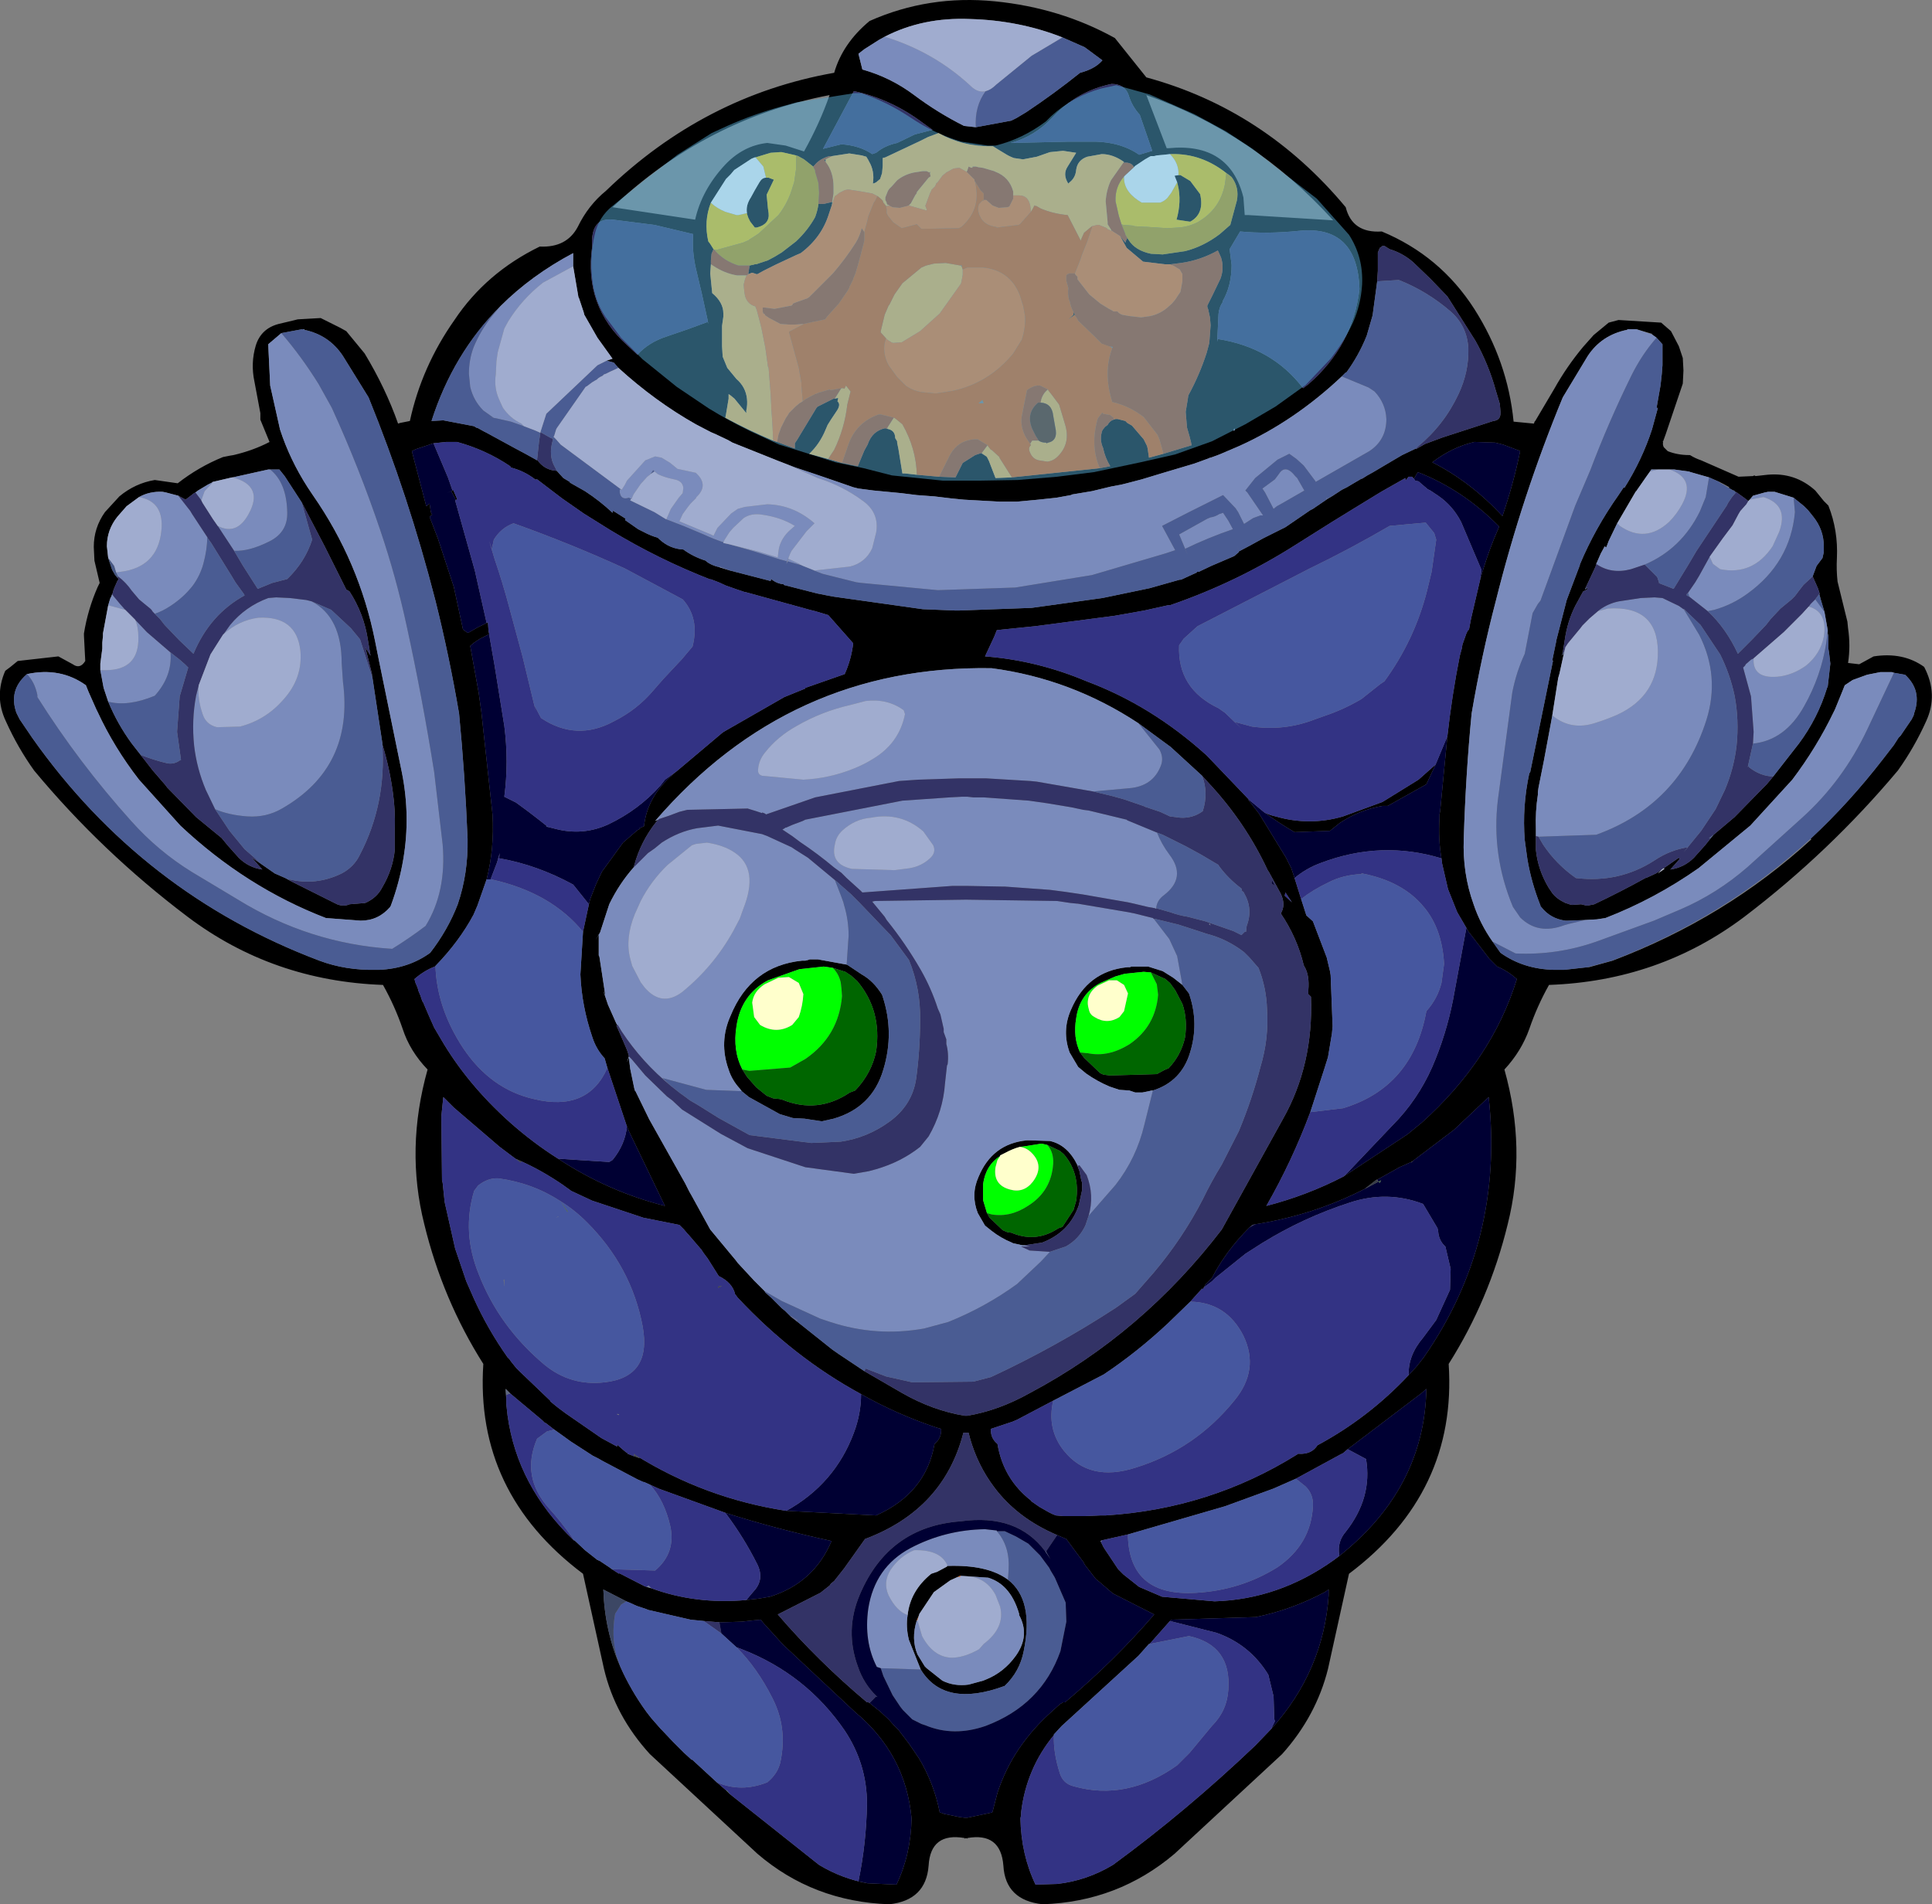 <?xml version="1.0" encoding="UTF-8" standalone="no"?>
<svg xmlns:xlink="http://www.w3.org/1999/xlink" height="145.2px" width="147.3px" xmlns="http://www.w3.org/2000/svg">
  <rect width="100%" height="100%" fill="#808080" stroke="none"/>
  <g transform="matrix(1.0, 0.0, 0.0, 1.0, 73.65, 82.85)">
    <path d="M47.05 -56.4 L47.85 -57.3 49.0 -58.25 49.75 -58.45 53.0 -58.25 53.75 -57.6 54.35 -56.45 54.65 -55.55 54.7 -54.6 54.65 -53.6 53.35 -49.75 53.15 -49.2 53.1 -49.15 53.15 -49.15 Q53.1 -48.95 53.2 -48.75 L53.5 -48.45 Q54.25 -48.15 55.15 -48.15 L55.2 -48.15 Q55.6 -47.9 56.05 -47.75 L58.9 -46.5 60.0 -46.55 60.1 -46.6 60.2 -46.55 61.1 -46.65 Q63.2 -46.85 64.75 -45.45 L65.4 -44.65 65.75 -44.3 Q66.5 -42.4 66.4 -40.3 66.35 -39.4 66.45 -38.5 L67.2 -35.45 67.25 -34.95 Q67.45 -33.6 67.25 -32.3 L68.1 -32.2 69.2 -32.8 Q71.45 -33.15 73.05 -32.0 74.15 -29.9 73.2 -27.85 72.3 -25.85 71.05 -24.1 65.85 -17.9 59.35 -12.95 52.85 -8.05 44.45 -7.75 43.55 -6.15 42.95 -4.4 42.35 -2.7 41.05 -1.3 42.75 4.75 41.3 10.5 39.9 16.25 36.8 21.15 37.45 30.95 29.2 37.15 L27.6 44.4 Q26.7 48.0 24.1 50.9 L15.9 58.5 Q11.6 62.15 5.85 62.35 3.0 62.05 2.85 59.4 2.65 56.85 0.1 57.3 L0.1 57.35 0.0 57.3 -0.1 57.35 -0.1 57.3 Q-2.7 56.85 -2.85 59.4 -3.05 62.05 -5.85 62.35 -11.65 62.15 -15.9 58.5 L-24.1 50.9 Q-26.75 48.0 -27.6 44.4 L-29.2 37.15 Q-37.45 30.95 -36.8 21.15 -39.9 16.25 -41.3 10.5 -42.75 4.75 -41.05 -1.3 -42.4 -2.7 -42.95 -4.4 -43.55 -6.15 -44.45 -7.75 -52.85 -8.05 -59.35 -12.95 -65.9 -17.9 -71.05 -24.1 -72.3 -25.85 -73.2 -27.85 -74.1 -29.75 -73.25 -31.7 L-72.85 -32.0 -72.3 -32.45 -69.2 -32.8 -68.1 -32.2 Q-67.55 -31.8 -67.15 -32.45 L-67.25 -34.4 -67.25 -34.55 Q-66.95 -36.4 -66.2 -38.1 L-66.05 -38.4 -66.45 -40.1 -66.5 -41.15 Q-66.5 -42.6 -65.65 -43.8 L-64.55 -45.0 Q-63.35 -46.0 -61.85 -46.25 L-60.1 -46.0 Q-58.5 -47.25 -56.65 -48.0 L-56.15 -48.1 -55.85 -48.15 Q-54.35 -48.5 -53.1 -49.15 L-53.8 -50.85 -53.8 -51.35 -54.25 -53.75 Q-54.55 -55.15 -54.15 -56.5 -53.75 -57.8 -52.4 -58.15 L-51.35 -58.4 -50.95 -58.5 -49.2 -58.6 -47.7 -57.85 -47.25 -57.6 -45.85 -55.9 Q-44.25 -53.25 -43.3 -50.55 L-43.15 -50.6 -42.4 -50.75 Q-41.5 -54.9 -39.0 -58.45 -36.6 -62.05 -32.5 -64.05 -30.45 -63.95 -29.6 -65.55 -28.8 -67.2 -27.45 -68.3 -19.95 -75.55 -10.05 -77.3 -9.4 -79.55 -7.35 -81.25 -2.85 -83.25 2.2 -82.75 7.2 -82.25 11.35 -79.95 L13.75 -76.95 Q22.75 -74.5 28.95 -67.05 29.45 -65.05 31.7 -65.2 36.15 -63.35 38.75 -59.3 41.3 -55.3 41.75 -50.7 L43.3 -50.55 43.35 -50.7 43.4 -50.75 44.85 -53.2 Q45.8 -54.9 47.05 -56.4 M51.1 -57.75 L50.5 -57.75 50.45 -57.75 50.4 -57.7 Q48.45 -57.3 47.4 -55.7 L45.5 -52.55 Q42.4 -45.05 40.4 -37.05 39.3 -32.85 38.55 -28.45 38.1 -23.8 37.95 -18.9 37.85 -16.25 38.7 -13.9 39.2 -12.4 40.15 -11.05 L40.75 -10.2 Q42.5 -8.95 44.85 -8.9 L44.95 -8.9 45.25 -8.9 45.45 -8.9 45.6 -8.9 47.4 -9.1 47.5 -9.1 49.3 -9.6 Q57.9 -12.85 64.45 -18.85 L64.4 -18.9 Q67.35 -21.65 69.9 -24.95 L70.75 -26.05 71.1 -26.6 71.25 -26.75 72.1 -28.0 72.15 -28.1 72.25 -28.3 72.3 -28.5 Q72.9 -30.2 71.6 -31.4 L70.75 -31.55 70.6 -31.6 70.2 -31.6 69.7 -31.6 68.7 -31.4 67.6 -31.0 67.0 -30.6 66.8 -30.1 66.25 -28.75 66.15 -28.55 Q64.85 -25.85 63.0 -23.4 L59.8 -19.9 55.85 -16.65 Q52.5 -14.3 48.75 -12.85 L48.1 -12.75 47.2 -12.7 45.9 -12.65 45.7 -12.65 Q44.55 -12.8 43.85 -13.7 L43.8 -13.75 43.8 -13.8 Q43.1 -15.55 42.8 -17.35 L42.6 -18.8 Q42.4 -21.35 42.95 -23.9 L42.95 -23.95 43.0 -23.9 43.35 -25.6 44.75 -32.45 44.75 -32.5 44.7 -32.45 44.7 -32.5 45.0 -33.95 45.0 -34.0 45.8 -37.1 46.8 -39.75 46.8 -39.8 Q47.95 -42.55 49.75 -45.1 L50.15 -45.7 50.2 -45.65 Q51.55 -47.8 52.3 -50.1 L52.75 -51.75 52.65 -51.75 52.95 -53.45 53.05 -54.35 53.1 -55.0 53.1 -56.6 52.65 -57.1 52.3 -57.35 52.3 -57.4 51.1 -57.75 M34.3 -48.65 L34.3 -48.6 34.65 -48.8 35.0 -49.0 36.35 -49.5 40.2 -50.75 Q40.75 -50.8 40.75 -51.35 L40.75 -51.45 40.7 -52.05 40.4 -53.05 Q39.85 -55.05 38.85 -56.85 L36.7 -60.25 35.4 -61.6 34.1 -62.85 Q33.3 -63.55 32.3 -63.85 L31.9 -64.1 31.75 -64.1 31.7 -64.05 31.55 -63.95 31.4 -63.6 31.4 -62.2 31.35 -61.4 31.0 -58.8 30.55 -57.25 Q29.95 -55.75 29.0 -54.45 L28.95 -54.45 28.65 -54.15 Q25.05 -50.75 20.85 -48.85 L19.45 -48.25 19.2 -48.15 18.65 -47.95 18.6 -47.95 18.5 -47.9 17.4 -47.5 15.05 -46.8 13.4 -46.3 12.25 -46.0 11.85 -45.9 11.05 -45.75 9.6 -45.4 8.1 -45.15 8.0 -45.1 6.9 -44.9 5.5 -44.75 3.9 -44.6 2.55 -44.6 -0.15 -44.75 -1.15 -44.85 -2.4 -45.0 -3.75 -45.1 -4.95 -45.25 -7.05 -45.45 -8.2 -45.6 -8.6 -45.7 -9.75 -46.1 -11.5 -46.7 -13.0 -47.2 -13.65 -47.45 -14.3 -47.7 -17.8 -49.1 -18.15 -49.3 -19.1 -49.75 -19.45 -49.9 -20.6 -50.5 Q-23.7 -52.25 -26.5 -54.8 L-26.85 -55.2 -27.4 -55.35 -26.95 -55.5 -28.1 -57.1 -29.1 -58.85 -29.15 -59.05 -29.3 -59.5 -29.5 -60.1 -29.55 -60.2 -29.95 -62.55 -29.95 -63.55 Q-33.15 -61.85 -35.5 -59.5 -39.1 -55.9 -40.75 -50.75 L-39.85 -50.8 -37.5 -50.35 -37.35 -50.25 -37.2 -50.2 -36.75 -49.95 -36.55 -49.85 -34.35 -48.65 -33.6 -48.25 -32.7 -47.75 -32.7 -47.8 Q-32.15 -47.0 -31.2 -46.95 L-30.7 -46.4 -30.2 -46.1 -30.2 -46.05 -29.05 -45.4 Q-27.9 -44.65 -26.95 -43.75 L-26.9 -43.95 -26.9 -43.9 -25.95 -43.3 -26.0 -43.2 -25.0 -42.5 -24.6 -42.3 Q-24.05 -42.0 -23.5 -41.85 L-23.4 -41.75 Q-22.6 -41.0 -21.55 -40.95 -20.8 -40.4 -19.85 -40.1 L-19.8 -40.05 Q-19.45 -39.75 -18.8 -39.6 L-18.0 -39.35 -14.9 -38.55 -14.85 -38.7 Q-14.45 -38.35 -13.9 -38.3 L-13.9 -38.25 -11.35 -37.6 -10.6 -37.45 -10.05 -37.35 -3.3 -36.4 -0.85 -36.3 -0.5 -36.3 5.0 -36.5 10.4 -37.25 14.0 -38.0 16.3 -38.65 16.4 -38.65 17.6 -39.2 17.6 -39.25 17.75 -39.25 18.7 -39.7 20.45 -40.45 20.8 -40.75 20.7 -41.2 20.8 -40.8 21.65 -41.25 22.65 -41.8 24.35 -42.65 26.25 -43.95 26.45 -44.05 27.55 -44.8 28.05 -45.1 28.35 -45.3 28.65 -45.5 29.05 -45.7 29.3 -45.85 30.15 -46.35 30.2 -46.35 30.6 -46.6 31.05 -46.85 32.4 -47.65 33.25 -48.15 34.3 -48.65 M0.75 -73.15 L3.45 -73.65 3.55 -73.7 3.75 -73.8 3.85 -73.85 4.1 -74.0 4.6 -74.3 Q6.7 -75.7 8.7 -77.3 9.85 -77.6 10.4 -78.25 L9.05 -79.25 7.35 -80.0 Q4.05 -81.3 0.3 -81.4 -3.3 -81.55 -6.2 -80.05 L-6.65 -79.8 -7.75 -79.1 -8.2 -78.75 -7.9 -77.55 Q-5.75 -76.95 -3.95 -75.6 -2.15 -74.25 -0.15 -73.25 L0.75 -73.15 M12.4 -75.6 Q12.1 -76.45 11.1 -76.45 8.45 -75.9 6.6 -73.9 5.25 -72.45 3.4 -71.95 L7.9 -72.05 8.65 -72.05 9.4 -72.05 Q11.7 -72.1 13.2 -71.05 L14.2 -71.35 13.25 -74.1 Q12.65 -74.75 12.4 -75.6 M15.3 -71.55 L15.45 -71.55 Q20.1 -72.0 21.15 -67.8 L21.25 -66.45 21.55 -66.45 28.0 -66.05 Q21.9 -72.75 13.75 -75.6 L15.3 -71.55 M16.1 -68.95 L15.9 -69.45 16.2 -69.5 16.35 -69.5 17.1 -69.05 17.85 -68.05 Q18.2 -66.55 17.1 -65.95 L17.05 -65.95 16.05 -66.1 Q16.45 -67.5 16.15 -68.75 L16.1 -68.95 M15.55 -71.1 L15.1 -71.05 14.55 -71.0 14.35 -70.95 14.1 -70.95 14.0 -70.9 13.65 -70.7 12.9 -70.2 12.8 -70.1 Q12.65 -70.45 12.15 -70.45 L12.0 -70.45 12.05 -70.5 Q11.2 -71.1 10.35 -71.1 L9.25 -70.9 Q8.5 -70.65 8.4 -69.9 8.35 -69.3 7.9 -68.95 L7.8 -68.85 Q7.35 -69.55 7.75 -70.15 L8.4 -71.2 7.4 -71.35 6.4 -71.25 5.4 -70.9 4.35 -70.7 3.65 -70.8 Q3.25 -70.95 2.95 -71.15 L2.45 -71.45 2.05 -71.7 2.0 -71.7 Q-0.2 -71.65 -2.1 -72.7 L-2.9 -72.4 -3.1 -72.3 -3.5 -72.1 -6.15 -70.85 -6.35 -70.8 -6.35 -70.45 -6.35 -70.3 -6.35 -70.2 -6.4 -69.65 -6.55 -69.2 -6.85 -68.95 -6.95 -68.9 -7.1 -68.85 Q-6.95 -69.8 -7.4 -70.55 L-7.45 -70.65 -7.6 -70.9 -7.95 -71.0 -8.9 -71.15 -10.2 -70.95 -10.25 -70.95 -10.4 -70.95 Q-11.15 -70.75 -11.55 -70.25 L-11.65 -70.15 -12.35 -70.7 -12.8 -70.95 -12.95 -71.0 -14.05 -71.25 -14.2 -71.25 -14.9 -71.2 -16.05 -70.85 -16.1 -70.85 -16.35 -70.75 -17.65 -69.9 -17.7 -69.85 -17.95 -69.55 -18.2 -69.3 -18.3 -69.2 -19.45 -67.4 Q-20.0 -66.0 -19.65 -64.45 L-19.5 -64.25 -19.25 -63.85 -19.4 -63.5 -19.45 -63.0 -19.45 -62.55 -19.45 -62.7 -19.5 -62.0 -19.35 -60.5 Q-18.5 -59.8 -18.5 -58.95 L-18.5 -58.85 -18.5 -58.7 -18.6 -58.0 -18.6 -57.45 -18.6 -56.45 -18.55 -55.65 -18.2 -54.8 -17.5 -53.95 Q-16.8 -53.35 -16.7 -52.45 -16.65 -52.0 -16.75 -51.55 L-16.75 -51.35 -17.65 -52.45 -17.95 -52.7 -18.1 -52.8 -18.1 -52.45 -18.3 -51.25 -18.35 -51.0 Q-16.6 -50.05 -14.7 -49.25 L-14.4 -49.15 -13.05 -48.65 -13.05 -49.05 -12.85 -49.35 -12.7 -49.6 -11.4 -51.75 -11.3 -51.85 -10.2 -52.4 -10.1 -52.45 -10.0 -52.45 -9.8 -52.5 -9.75 -52.5 -9.75 -52.45 -9.8 -52.25 Q-9.5 -52.0 -9.9 -51.45 L-10.3 -50.85 -10.55 -50.45 -10.7 -50.1 Q-11.15 -49.0 -11.95 -48.25 L-10.5 -47.85 -9.45 -47.55 -8.25 -47.3 -7.75 -48.5 -7.5 -48.95 Q-7.15 -50.0 -6.15 -50.2 L-6.05 -50.15 -6.0 -50.15 Q-5.4 -50.05 -5.4 -49.45 L-5.25 -49.2 -5.25 -49.1 -5.15 -48.6 -4.85 -46.75 -4.65 -46.75 -3.75 -46.65 -2.05 -46.5 -0.8 -46.45 -0.25 -47.55 0.7 -48.15 1.15 -48.3 1.55 -48.05 1.6 -48.0 1.7 -47.8 1.75 -47.7 2.25 -46.4 3.5 -46.45 10.2 -47.15 11.0 -47.3 Q10.6 -47.95 10.45 -48.7 10.15 -49.35 10.4 -50.05 L10.6 -50.3 10.8 -50.45 Q10.95 -50.75 11.25 -50.85 L11.4 -50.9 11.45 -50.9 11.55 -50.9 11.95 -50.8 12.15 -50.75 12.3 -50.6 12.65 -50.4 13.55 -49.35 13.8 -48.85 13.85 -48.65 13.95 -47.95 15.05 -48.25 17.2 -48.9 17.15 -49.15 17.05 -49.55 16.85 -50.25 16.75 -51.45 16.9 -52.35 16.95 -52.7 Q17.8 -54.25 18.35 -55.95 L18.55 -56.7 18.65 -58.05 18.6 -58.65 18.5 -59.1 18.5 -59.15 18.4 -59.45 18.4 -59.55 18.7 -60.15 18.8 -60.35 19.4 -61.6 Q19.7 -62.4 19.45 -63.2 L19.25 -63.65 19.2 -63.75 Q17.85 -63.0 16.4 -62.8 L15.6 -62.7 15.15 -62.7 13.5 -62.9 12.25 -63.95 11.75 -64.85 12.15 -64.35 12.2 -64.5 12.3 -64.7 12.4 -64.55 Q12.9 -63.75 14.1 -63.5 L15.0 -63.45 16.7 -63.7 Q18.1 -64.05 19.35 -65.0 L20.15 -65.7 20.65 -67.55 Q20.85 -68.55 20.25 -69.35 L20.0 -69.55 19.85 -69.65 Q17.95 -71.15 15.7 -71.1 L15.55 -71.1 M8.1 -59.25 L8.3 -58.85 7.8 -58.5 8.2 -58.85 8.2 -59.05 8.1 -59.25 M19.55 -59.85 L19.6 -59.85 Q19.3 -59.45 19.25 -58.9 L19.2 -57.8 19.15 -56.8 19.2 -57.0 Q23.35 -56.35 25.7 -53.25 L26.1 -53.55 Q29.5 -56.5 30.0 -60.8 29.85 -65.7 25.4 -65.25 23.0 -65.0 20.9 -65.2 L20.1 -63.85 20.25 -62.65 Q20.25 -61.05 19.55 -59.85 M20.4 -50.0 L20.5 -50.05 20.45 -50.2 20.4 -50.0 M31.4 -56.5 L31.45 -56.5 31.4 -56.5 M38.75 -49.15 Q37.05 -48.75 35.55 -47.6 38.5 -46.1 40.9 -43.5 41.75 -46.0 42.25 -48.45 42.15 -48.5 42.15 -48.5 L40.95 -48.95 40.35 -49.1 38.85 -49.15 38.75 -49.15 M34.15 -46.35 L34.0 -46.5 33.75 -46.5 33.5 -46.2 33.5 -46.4 31.65 -45.35 29.85 -44.25 29.2 -43.85 27.9 -43.05 25.2 -41.35 Q20.65 -38.45 15.55 -36.7 L15.4 -36.7 13.6 -36.3 11.35 -35.9 5.25 -35.1 4.75 -35.05 2.8 -34.85 2.35 -34.8 2.15 -34.3 1.45 -32.8 Q5.4 -32.5 9.2 -30.9 14.15 -29.05 18.35 -25.25 L21.6 -21.85 21.5 -21.9 22.35 -20.8 24.4 -17.45 24.5 -17.25 24.8 -16.65 25.05 -15.9 25.55 -14.3 25.95 -13.05 26.45 -12.6 27.5 -9.85 27.75 -8.8 27.8 -8.5 27.95 -4.6 27.9 -4.05 27.6 -2.25 27.35 -1.45 26.25 1.95 Q24.85 5.7 22.9 9.1 26.0 8.3 28.8 6.85 L33.65 3.65 34.75 2.75 Q40.1 -2.05 42.0 -8.2 41.25 -8.85 40.5 -9.15 L40.35 -9.3 39.9 -9.75 38.4 -11.7 38.35 -11.75 38.15 -12.1 37.45 -13.3 36.75 -15.05 36.3 -17.0 36.25 -17.4 Q36.0 -18.85 36.1 -20.45 L36.1 -20.55 36.1 -20.75 36.15 -21.0 36.7 -26.7 Q37.05 -29.85 37.65 -32.85 L37.8 -33.4 37.85 -33.7 38.15 -34.55 38.25 -34.75 38.35 -34.85 38.5 -35.65 39.2 -38.65 Q39.65 -40.25 40.25 -41.75 L40.65 -42.7 Q37.9 -45.5 34.45 -46.85 L34.15 -46.35 M22.75 -20.9 Q23.15 -20.7 23.6 -20.6 26.2 -19.85 28.75 -20.6 L31.75 -21.7 34.5 -23.4 35.8 -24.55 35.1 -23.05 32.15 -21.4 31.75 -21.4 Q30.0 -21.1 28.5 -20.1 L27.75 -19.5 25.05 -19.4 Q23.85 -20.1 22.75 -20.9 M18.0 -23.7 L15.6 -25.9 14.85 -26.45 13.15 -27.7 Q8.0 -31.1 1.95 -31.9 -13.45 -32.15 -23.7 -20.25 L-23.45 -20.35 -23.6 -20.2 Q-24.8 -18.7 -25.3 -16.85 L-25.35 -16.7 Q-26.45 -15.45 -27.2 -13.9 L-27.9 -11.75 -28.25 -11.15 -28.0 -11.6 -28.0 -10.75 -28.0 -10.0 -27.95 -9.9 -27.75 -8.6 -27.5 -6.95 -27.65 -7.3 -27.3 -6.25 -26.7 -4.9 -26.6 -4.7 -26.55 -4.7 -26.65 -4.65 -26.15 -3.5 -25.85 -2.8 -25.75 -2.5 -25.7 -2.3 -25.85 -1.85 -25.7 -2.2 -25.65 -1.75 -25.6 -1.35 -25.3 0.1 -25.25 0.3 -25.2 0.35 -24.15 2.5 -21.4 7.4 -21.1 8.0 -20.9 8.35 -19.5 10.9 -17.55 13.25 -17.4 13.45 -16.15 14.8 -15.35 15.6 -15.3 15.7 -14.85 16.1 -14.55 16.4 -14.4 16.55 -14.05 16.9 -13.8 17.1 -13.4 17.5 -13.35 17.55 -12.9 17.9 -10.2 20.05 -9.7 20.4 -7.75 21.7 -4.9 23.35 Q-2.55 24.7 -0.1 25.1 L0.0 25.1 0.1 25.1 Q2.5 24.7 4.9 23.35 13.45 18.8 19.5 10.9 L24.15 2.5 Q26.5 -1.65 26.3 -6.85 L26.1 -7.05 26.1 -7.15 26.1 -7.35 Q26.2 -8.5 25.8 -9.15 L25.75 -9.25 Q25.25 -11.35 24.0 -13.2 24.4 -13.85 24.0 -14.7 L23.1 -16.35 23.0 -16.5 Q21.3 -20.15 18.5 -23.15 L18.0 -23.7 M16.5 -7.75 L17.0 -7.1 17.05 -6.95 Q17.75 -4.8 17.1 -2.65 16.45 -0.4 14.25 0.3 L14.15 0.3 13.95 0.35 13.45 0.45 12.9 0.45 12.45 0.3 11.7 0.25 10.95 0.0 Q10.0 -0.4 9.15 -1.0 L8.55 -1.5 7.9 -2.6 Q7.3 -4.25 8.0 -5.85 9.25 -8.8 12.3 -9.1 L12.5 -9.1 12.6 -9.15 12.75 -9.15 12.85 -9.15 13.0 -9.15 13.2 -9.15 13.9 -9.15 14.05 -9.1 15.0 -8.8 15.8 -8.3 16.5 -7.75 M8.7 -2.6 L9.0 -2.2 10.15 -1.1 Q10.3 -0.95 10.55 -0.9 L10.95 -0.85 11.1 -0.85 14.55 -0.95 15.1 -1.25 15.45 -1.4 Q16.4 -2.4 16.7 -3.75 16.9 -5.15 16.5 -6.3 L15.95 -7.35 15.55 -7.9 15.2 -8.2 14.1 -8.7 13.55 -8.75 12.1 -8.6 11.4 -8.4 10.25 -7.9 Q8.65 -7.05 8.4 -5.2 8.15 -3.75 8.7 -2.6 M24.3 -14.55 L24.85 -14.05 24.35 -14.8 24.3 -14.55 M63.1 -44.9 L61.65 -45.35 61.15 -45.35 60.9 -45.3 60.0 -45.05 59.75 -44.75 59.65 -44.65 59.25 -44.95 58.7 -45.35 58.7 -45.3 58.55 -45.45 58.5 -45.45 58.15 -45.65 58.2 -45.7 57.75 -45.95 57.45 -46.1 56.65 -46.45 55.6 -46.75 55.25 -46.85 55.1 -46.9 54.0 -47.05 53.9 -47.05 53.65 -47.05 53.4 -47.05 53.15 -47.05 52.75 -47.05 52.3 -47.05 52.25 -47.05 52.15 -46.9 51.9 -46.55 51.1 -45.4 51.05 -45.35 49.65 -42.95 49.0 -41.6 48.85 -41.2 48.8 -41.1 48.7 -41.2 48.4 -40.65 48.05 -39.85 48.0 -39.65 47.25 -38.05 47.2 -37.9 47.4 -38.05 47.35 -37.9 47.05 -37.75 46.45 -36.65 Q45.85 -35.45 45.65 -34.05 L45.5 -33.1 45.45 -32.85 45.6 -33.1 45.25 -31.5 45.15 -31.15 44.7 -28.3 44.6 -27.75 44.05 -24.8 43.65 -22.8 43.6 -22.45 43.6 -22.25 Q43.4 -20.95 43.45 -19.65 L43.45 -19.45 43.45 -19.1 43.45 -18.05 Q43.6 -16.55 44.4 -15.2 L44.7 -14.75 Q45.05 -14.3 45.7 -14.0 L46.0 -13.9 46.2 -13.85 46.9 -13.9 47.3 -13.8 47.4 -13.8 47.9 -13.9 Q49.9 -14.85 51.8 -15.9 L51.95 -15.95 52.6 -16.25 53.05 -16.55 52.75 -16.25 53.25 -16.6 53.2 -16.65 54.35 -17.45 54.4 -17.35 54.5 -17.45 53.7 -16.55 Q54.75 -16.7 55.5 -17.45 L56.35 -18.4 56.75 -18.9 57.0 -19.2 58.6 -20.55 60.8 -22.8 61.05 -23.05 61.55 -23.65 63.5 -26.15 Q64.95 -28.1 65.65 -30.4 L65.7 -30.5 65.9 -32.25 65.8 -33.1 65.75 -33.4 65.75 -33.6 65.75 -33.85 65.75 -34.35 65.7 -34.55 65.7 -34.75 65.7 -34.8 65.45 -36.2 65.15 -37.2 65.1 -37.4 65.05 -37.55 65.1 -37.55 64.95 -38.0 64.55 -38.9 64.85 -39.7 65.3 -40.3 65.4 -40.75 65.4 -41.2 Q65.4 -42.45 64.6 -43.45 L64.2 -43.95 63.9 -44.25 63.1 -44.9 M33.75 22.0 L34.35 21.35 34.9 20.65 Q41.05 11.8 39.85 0.8 L37.2 3.3 34.1 5.65 33.95 5.75 33.5 5.95 33.05 6.15 31.35 7.1 31.3 7.1 30.4 7.8 Q26.5 9.8 22.05 10.5 L21.85 10.55 21.6 10.75 Q19.8 12.55 18.75 14.6 L18.3 15.05 18.25 15.1 18.15 15.3 18.05 15.45 18.0 15.4 17.1 16.4 15.4 18.05 Q13.05 20.25 10.5 21.95 L6.65 23.95 3.9 25.4 3.55 25.55 1.9 26.1 Q1.85 26.8 2.4 27.25 2.85 29.95 5.0 31.6 L4.95 31.6 5.6 32.05 6.3 32.45 6.6 32.6 6.85 32.7 7.4 32.75 7.6 32.75 7.8 32.75 8.15 32.75 8.6 32.75 9.1 32.75 10.25 32.7 10.65 32.7 Q18.6 32.2 25.25 28.05 L25.3 28.0 25.4 28.0 Q26.35 28.05 26.8 27.35 30.7 25.25 33.75 22.0 M28.45 35.8 Q34.95 30.65 35.1 23.05 L34.7 23.4 29.1 27.65 28.75 27.95 28.55 28.05 25.15 29.9 23.45 30.65 19.75 32.0 12.35 34.15 10.35 34.6 10.25 34.65 10.5 35.15 11.6 36.8 12.0 37.2 13.2 38.15 14.95 38.9 18.95 39.25 Q23.85 39.1 28.05 36.1 L28.45 35.8 M6.2 4.45 L5.75 4.35 4.5 4.55 4.1 4.6 Q3.55 4.75 3.0 5.05 L2.9 5.1 2.8 5.15 2.6 5.25 2.6 5.3 Q1.5 6.0 1.3 7.45 L1.3 8.65 1.6 9.65 1.8 10.0 2.8 10.95 3.15 11.1 3.5 11.15 3.6 11.2 Q5.4 11.9 7.05 10.8 L7.35 10.7 8.2 9.4 8.4 8.7 Q8.7 6.6 7.45 5.15 L7.15 4.9 6.2 4.45 M4.45 12.1 L4.35 12.1 4.3 12.1 3.6 11.95 3.5 11.9 Q2.65 11.55 1.95 11.0 L1.45 10.6 0.9 9.65 Q0.35 8.25 0.95 6.9 2.0 4.35 4.65 4.1 L4.8 4.1 6.4 4.15 Q7.75 4.45 8.5 6.0 L8.5 6.05 8.65 6.45 8.8 7.2 8.85 7.3 8.85 7.9 8.6 9.05 Q7.9 11.1 5.8 11.9 L4.45 12.1 M6.95 34.2 Q3.9 32.9 2.15 30.55 0.9 28.9 0.3 26.8 L0.2 26.4 -0.2 26.4 Q-1.7 32.25 -7.7 34.5 L-8.8 36.05 -9.3 36.75 -10.05 37.7 -10.3 37.9 -10.4 38.05 -11.1 38.6 -14.35 40.25 Q-11.3 43.8 -7.55 46.95 L-7.45 46.95 -7.35 47.0 -6.8 47.45 -6.6 47.6 -5.9 48.25 -5.5 48.7 -5.15 49.05 -5.0 49.25 -4.35 50.1 -3.6 51.2 Q-2.45 53.1 -2.0 55.35 L-1.8 55.4 -1.7 55.45 -0.5 55.7 -0.1 55.75 0.0 55.75 0.1 55.75 2.0 55.35 2.05 55.2 2.1 55.0 2.4 53.85 Q3.55 50.3 6.6 47.6 L7.15 47.1 7.4 46.95 7.55 46.95 Q11.3 43.8 14.35 40.25 L11.2 38.65 10.15 37.75 9.9 37.55 9.05 36.45 8.95 36.25 8.5 35.65 7.65 34.5 6.95 34.2 M3.2 37.6 Q5.2 39.15 4.4 43.05 4.1 44.6 2.95 45.7 -1.65 47.4 -3.45 44.45 L-4.35 42.2 Q-4.6 41.2 -4.45 40.3 -4.25 38.45 -2.65 37.15 L-2.2 37.0 -1.45 36.6 -1.45 36.55 -1.4 36.55 Q1.65 36.45 3.2 37.6 M-3.75 40.7 Q-4.2 42.1 -3.7 43.3 L-3.15 44.2 -3.0 44.35 -1.8 45.3 Q-0.9 45.75 0.2 45.6 L1.3 45.3 1.55 45.2 Q2.9 44.65 3.8 43.4 4.9 41.85 4.05 40.3 L4.05 40.2 Q3.7 39.0 3.05 38.3 2.5 37.7 1.7 37.45 L-0.45 37.3 -0.65 37.4 -1.2 37.65 -2.45 38.55 -3.55 40.2 -3.6 40.35 -3.75 40.7 M14.0 42.5 L13.95 42.5 13.55 42.95 13.15 43.4 8.45 47.7 7.3 48.75 6.7 49.4 6.7 49.45 Q4.6 52.0 4.2 55.35 L4.2 55.55 4.15 55.8 Q4.2 58.55 5.3 60.85 L6.95 60.8 Q9.2 60.55 11.2 59.35 16.8 55.25 22.05 50.25 L23.3 48.95 Q27.25 44.55 27.65 38.8 L27.65 38.35 27.35 38.55 Q24.8 39.9 22.1 40.45 L15.65 40.65 15.55 40.75 14.0 42.5 M-26.9 -66.1 Q-28.65 -66.3 -28.5 -64.05 -29.15 -59.5 -25.8 -56.5 L-24.4 -55.2 -25.05 -55.8 Q-24.2 -56.75 -22.8 -57.2 L-21.2 -57.75 -19.7 -58.3 -19.65 -58.15 -19.7 -58.45 -20.15 -60.5 -20.6 -62.4 Q-20.9 -63.75 -20.8 -65.0 L-23.75 -65.7 -26.9 -66.1 M-26.95 -67.05 L-20.65 -66.1 Q-20.15 -68.35 -18.4 -70.25 -17.0 -71.75 -15.15 -71.95 L-13.75 -71.75 -12.35 -71.3 Q-11.15 -73.45 -10.4 -75.6 -19.8 -73.8 -26.95 -67.05 M-3.9 -72.6 L-2.55 -72.95 -3.25 -73.45 Q-5.7 -75.3 -8.55 -75.9 L-10.9 -71.5 -9.5 -71.85 Q-8.1 -71.75 -7.15 -71.1 L-6.85 -71.2 Q-6.2 -71.75 -5.25 -71.95 L-3.9 -72.6 M-10.25 -67.15 L-10.45 -66.55 Q-11.0 -64.75 -12.6 -63.55 L-12.95 -63.4 -14.45 -62.7 -15.45 -62.2 -15.9 -61.95 -15.95 -61.95 -16.0 -61.95 -16.1 -62.0 -16.15 -62.0 -16.25 -62.05 -16.35 -62.05 -16.45 -62.0 -16.6 -61.95 -16.5 -62.6 -16.3 -62.65 -16.25 -62.65 -16.1 -62.7 -16.0 -62.7 -15.1 -63.0 Q-14.6 -63.25 -14.05 -63.6 L-12.95 -64.45 Q-12.05 -65.3 -11.5 -66.3 -11.3 -66.85 -11.25 -67.3 L-11.1 -67.3 -10.85 -67.3 -10.2 -67.45 -10.2 -67.35 -10.25 -67.15 M-10.7 -70.5 L-10.8 -70.65 -10.7 -70.7 -10.7 -70.5 M-15.25 -69.3 L-15.1 -69.3 -15.05 -69.3 -14.65 -69.15 -15.2 -68.0 -15.1 -66.95 -15.05 -66.6 Q-14.95 -65.75 -15.95 -65.5 L-16.05 -65.5 -16.1 -65.5 -16.45 -65.95 -16.6 -66.25 -16.7 -66.55 -16.7 -66.6 Q-16.8 -67.2 -16.4 -67.8 L-16.1 -68.35 -15.75 -68.95 Q-15.55 -69.3 -15.25 -69.3 M-52.2 -57.45 L-53.2 -56.6 -53.05 -53.45 -52.3 -50.1 Q-51.55 -47.8 -50.2 -45.7 L-49.8 -45.1 Q-46.25 -40.0 -45.05 -33.95 L-44.75 -32.45 -43.0 -23.9 Q-42.35 -20.6 -42.9 -17.35 -43.2 -15.55 -43.85 -13.8 L-43.9 -13.7 Q-44.8 -12.65 -46.15 -12.65 L-48.8 -12.85 Q-54.9 -15.2 -59.9 -19.9 L-63.05 -23.4 Q-64.95 -25.85 -66.2 -28.55 L-66.3 -28.75 -66.9 -30.1 -67.1 -30.6 Q-69.05 -32.0 -71.6 -31.45 L-71.65 -31.4 Q-73.0 -30.2 -72.4 -28.5 L-72.3 -28.3 -72.2 -28.1 -72.15 -28.0 -71.3 -26.75 -71.2 -26.6 Q-62.8 -14.7 -49.3 -9.6 -47.3 -8.85 -44.95 -8.9 L-44.75 -8.9 Q-42.5 -9.0 -40.85 -10.2 -39.5 -11.95 -38.75 -13.9 -37.95 -16.25 -38.0 -18.9 -38.2 -23.8 -38.65 -28.45 -39.4 -32.85 -40.45 -37.05 -42.5 -45.05 -45.55 -52.55 L-47.5 -55.7 Q-48.55 -57.3 -50.45 -57.7 L-50.45 -57.75 -50.5 -57.75 -50.6 -57.75 -52.2 -57.45 M-40.6 -49.05 L-40.9 -48.95 -41.95 -48.6 -42.15 -48.5 -42.25 -48.45 -41.15 -44.25 -40.9 -44.45 -40.8 -43.8 -40.7 -43.6 -40.9 -43.45 -40.25 -41.75 -39.05 -38.1 -38.35 -34.85 -38.0 -34.6 -37.95 -34.6 -37.25 -35.0 -36.45 -35.4 -36.4 -34.7 -36.35 -34.5 -37.05 -34.15 -37.5 -33.85 -37.8 -33.6 -37.15 -30.0 -36.95 -28.55 -36.1 -20.75 Q-35.95 -18.15 -36.55 -15.8 L-37.25 -13.8 -37.55 -13.1 Q-38.65 -11.05 -40.45 -9.2 L-40.5 -9.15 Q-41.3 -8.85 -42.05 -8.2 L-42.0 -8.0 -41.95 -7.85 -41.9 -7.75 -41.8 -7.5 -41.75 -7.3 -41.6 -6.95 -41.45 -6.5 -41.4 -6.45 -40.95 -5.4 -40.55 -4.5 -40.05 -3.65 Q-38.05 -0.2 -34.75 2.75 -33.0 4.3 -31.1 5.5 -27.3 8.0 -22.95 9.1 L-23.1 8.8 -25.7 3.4 -25.85 3.05 -27.35 -1.45 -27.55 -2.15 Q-28.2 -2.85 -28.5 -3.8 -29.3 -6.15 -29.4 -8.55 L-29.2 -11.8 -28.75 -13.9 -28.65 -14.3 -28.2 -15.45 -27.75 -16.4 -27.6 -16.6 -26.15 -18.6 -25.05 -19.55 -24.85 -19.65 -24.9 -19.7 -24.55 -19.85 Q-24.3 -22.1 -22.4 -23.75 L-22.3 -23.85 -22.05 -24.05 -18.55 -27.0 -18.3 -27.15 -13.85 -29.7 -12.25 -30.35 -12.25 -30.4 -9.25 -31.45 Q-8.75 -32.55 -8.6 -33.8 L-10.5 -35.95 -11.5 -36.25 -11.9 -36.35 -16.8 -37.7 -16.85 -37.7 -17.45 -37.9 -18.3 -38.2 -18.85 -38.45 -19.5 -38.7 -19.45 -38.65 Q-23.45 -40.2 -27.15 -42.45 L-29.15 -43.7 -30.8 -44.85 -31.85 -45.65 -32.7 -46.3 -33.25 -46.25 -32.85 -46.3 Q-33.7 -46.95 -34.7 -47.2 L-34.75 -47.3 Q-36.6 -48.55 -38.8 -49.15 L-39.65 -49.15 -40.6 -49.05 M-38.9 -44.7 L-38.95 -44.85 -39.25 -45.4 -39.6 -45.25 -39.15 -45.45 -39.1 -45.5 -38.8 -44.8 -38.9 -44.7 M-45.25 -31.15 L-45.3 -31.5 -45.8 -33.5 -45.4 -32.85 -45.6 -34.05 Q-45.9 -36.05 -47.0 -37.75 L-47.25 -37.9 -48.85 -41.1 -48.9 -41.2 -50.65 -44.55 -51.95 -46.55 -52.35 -47.05 -53.05 -47.05 -53.2 -47.05 -55.9 -46.45 -55.95 -46.45 -57.45 -46.1 -57.5 -46.05 -57.8 -45.9 -58.55 -45.45 -58.75 -45.3 -58.85 -45.25 -59.5 -44.75 -60.05 -45.05 -61.0 -45.3 -61.25 -45.35 Q-62.25 -45.4 -63.05 -44.95 L-64.0 -44.25 -64.7 -43.45 Q-65.5 -42.45 -65.5 -41.2 L-65.4 -40.3 -65.25 -39.85 -65.1 -39.4 -64.9 -39.05 -64.7 -38.8 -64.6 -38.7 -64.7 -38.55 -64.9 -38.1 -65.0 -37.85 -65.05 -37.65 -65.1 -37.55 -65.15 -37.4 -65.25 -37.2 -65.4 -36.7 -65.8 -34.55 -65.8 -34.35 -65.85 -33.85 -65.85 -33.6 -65.85 -33.4 -66.0 -32.25 -66.0 -31.75 -65.75 -30.4 -65.4 -29.35 Q-64.7 -27.65 -63.6 -26.15 L-62.7 -25.0 -62.0 -24.1 -61.05 -23.0 -60.9 -22.8 -58.7 -20.55 -56.75 -18.95 -56.3 -18.4 -55.45 -17.45 Q-54.7 -16.7 -53.65 -16.55 L-54.45 -17.45 -54.15 -17.25 -53.85 -17.05 -52.7 -16.25 -51.9 -15.9 -51.35 -15.6 -48.45 -14.15 -47.95 -13.9 Q-47.45 -13.7 -47.0 -13.9 L-45.8 -14.0 Q-44.9 -14.4 -44.5 -15.2 -43.7 -16.55 -43.55 -18.05 L-43.55 -19.45 -43.55 -19.65 Q-43.5 -21.05 -43.7 -22.45 -43.95 -24.3 -44.5 -26.1 L-44.5 -26.2 -45.25 -31.15 M-17.1 0.35 L-17.25 0.15 Q-17.85 -0.5 -18.1 -1.3 -18.85 -3.4 -17.95 -5.4 -16.4 -9.2 -12.5 -9.6 L-12.25 -9.6 -12.05 -9.65 -11.9 -9.7 -11.8 -9.7 -11.55 -9.7 -11.3 -9.7 -9.1 -9.3 -9.0 -9.25 -7.95 -8.55 Q-7.05 -8.05 -6.4 -7.0 L-6.35 -6.85 Q-5.45 -4.1 -6.3 -1.3 -7.15 1.6 -10.1 2.45 L-11.0 2.65 -12.3 2.45 -13.2 2.4 -14.2 2.1 -16.55 0.8 -17.1 0.35 M-18.25 -23.05 L-18.25 -23.1 -18.25 -23.05 M-10.15 -9.05 L-10.85 -9.15 -12.7 -8.95 -15.1 -8.1 Q-17.15 -7.0 -17.5 -4.6 -17.8 -2.75 -17.05 -1.3 L-16.7 -0.75 -16.0 0.05 -15.2 0.7 -14.7 0.9 -14.2 0.95 -14.0 1.0 Q-11.3 2.1 -8.85 0.45 L-8.45 0.3 Q-7.2 -1.0 -6.85 -2.7 -6.4 -5.8 -8.3 -8.05 L-8.75 -8.45 -9.2 -8.75 -10.15 -9.05 M-8.0 23.45 Q-13.15 20.65 -17.4 16.1 L-17.55 15.9 -17.6 15.85 Q-17.8 14.95 -18.85 14.45 L-19.7 13.1 -20.0 12.7 -20.2 12.4 -20.25 12.35 -21.15 11.3 -21.25 11.2 -21.5 10.9 -21.85 10.55 -24.6 10.0 -28.5 8.7 -30.65 7.7 -30.1 7.95 -30.8 7.45 Q-32.35 6.4 -33.9 5.7 L-34.35 5.5 -34.95 5.05 -35.55 4.6 -39.05 1.6 -39.85 0.8 -40.0 2.25 -40.0 2.45 -39.95 7.15 -39.9 7.35 -39.75 8.8 -38.95 12.35 -38.1 14.85 -37.55 16.1 Q-36.5 18.45 -34.95 20.65 L-34.85 20.75 -34.8 20.8 -34.7 20.95 -34.3 21.45 -34.0 21.75 -31.7 23.95 -31.7 24.0 -31.15 24.45 -30.55 24.9 -27.8 26.8 -26.6 27.45 -26.6 27.3 -26.2 27.65 -25.9 27.9 -25.8 27.95 -25.8 28.0 -24.85 28.35 -25.2 28.1 Q-19.9 31.4 -13.7 32.35 L-6.85 32.7 Q-3.05 31.0 -2.4 27.25 -1.85 26.8 -1.9 26.1 L-2.25 26.0 Q-5.25 25.0 -8.0 23.45 M-34.75 23.4 L-35.1 23.05 -35.05 23.8 -35.05 24.0 -35.05 24.1 -35.05 24.2 -34.95 25.1 Q-34.2 30.5 -29.9 34.6 L-29.85 34.6 -29.05 35.35 -28.1 36.1 -28.05 36.1 -28.0 36.15 -27.95 36.15 -27.2 36.65 -27.0 36.8 -26.45 37.15 -26.45 37.1 -24.5 38.1 -24.35 38.15 -24.0 38.25 Q-20.6 39.5 -16.75 39.15 L-15.85 39.05 -14.95 38.9 Q-11.6 37.85 -10.25 34.65 -14.4 33.75 -18.35 32.5 L-23.45 30.65 -24.1 30.35 -24.55 30.15 -24.6 30.15 -25.05 29.95 -27.7 28.55 -28.05 28.35 -28.45 28.15 -30.15 27.05 -30.7 26.65 -31.4 26.15 -32.05 25.65 -32.1 25.65 -32.3 25.45 -34.75 23.4 M-20.0 40.75 L-21.0 40.65 -24.25 39.9 -24.35 39.85 -25.1 39.6 -25.65 39.35 -25.9 39.25 -27.65 38.35 Q-27.55 41.5 -26.35 44.25 -25.55 46.05 -24.35 47.7 L-24.0 48.15 -23.3 48.95 -23.2 49.05 -22.35 49.95 -22.2 50.1 -22.05 50.25 -21.5 50.8 -20.9 51.35 -20.9 51.3 -19.0 53.05 -18.25 53.7 -18.0 53.95 -11.2 59.35 Q-9.45 60.4 -7.5 60.75 L-5.3 60.85 Q-4.2 58.55 -4.15 55.8 -4.6 50.9 -8.45 47.7 L-13.95 42.55 -15.45 40.9 -15.65 40.65 -16.2 40.7 -17.1 40.8 -18.6 40.85 -18.8 40.85 -20.0 40.75" fill="#000000" fill-rule="evenodd" stroke="none"/>
    <path d="M40.15 -11.05 Q39.2 -12.4 38.7 -13.9 37.85 -16.25 37.95 -18.9 38.1 -23.8 38.55 -28.45 39.3 -32.85 40.4 -37.05 42.4 -45.05 45.5 -52.55 L47.4 -55.7 Q48.45 -57.3 50.4 -57.7 L50.45 -57.75 50.5 -57.75 51.1 -57.75 52.3 -57.35 52.65 -57.1 Q51.55 -55.85 50.75 -54.25 49.0 -50.7 47.6 -47.0 L46.45 -44.3 43.8 -37.05 43.6 -36.8 43.2 -36.1 42.6 -33.0 Q41.95 -31.6 41.65 -30.05 L40.55 -21.85 Q40.05 -17.65 41.7 -13.7 L42.25 -12.9 Q43.6 -11.55 45.6 -12.3 L45.95 -12.4 47.2 -12.7 48.1 -12.75 48.75 -12.85 Q52.5 -14.3 55.85 -16.65 L59.8 -19.9 63.0 -23.4 Q64.85 -25.85 66.15 -28.55 L66.25 -28.75 66.8 -30.1 67.0 -30.6 67.6 -31.0 68.7 -31.4 69.7 -31.6 70.2 -31.6 70.6 -31.6 70.75 -31.55 68.7 -27.2 Q66.85 -23.3 63.75 -20.5 L59.6 -16.75 Q57.25 -14.7 54.45 -13.5 L52.45 -12.65 48.05 -11.05 Q45.05 -10.0 41.9 -10.15 L40.15 -11.05 M-18.0 -39.35 L-18.8 -39.6 -18.8 -39.65 -18.0 -39.35 M-35.5 -59.5 Q-33.15 -61.85 -29.95 -63.55 L-29.95 -62.55 -32.25 -61.3 Q-33.85 -60.05 -34.9 -58.35 L-35.2 -57.8 -35.7 -56.0 -35.8 -55.3 -35.85 -54.3 Q-36.0 -53.3 -35.6 -52.4 L-35.35 -51.85 -35.3 -51.75 Q-34.75 -50.95 -33.9 -50.55 L-33.7 -50.35 -34.7 -50.7 -35.8 -50.95 -36.35 -51.05 -36.0 -51.0 -36.1 -51.05 -36.8 -51.55 Q-37.55 -52.3 -37.8 -53.35 L-37.9 -54.35 Q-37.9 -55.4 -37.55 -56.35 -37.0 -57.7 -36.05 -58.85 L-35.5 -59.5 M-13.65 -47.45 L-13.0 -47.2 -11.5 -46.7 -9.75 -46.1 -8.6 -45.7 -8.2 -45.6 -7.05 -45.45 -4.95 -45.25 -3.75 -45.1 -2.4 -45.0 -1.15 -44.85 -0.15 -44.75 2.55 -44.6 3.9 -44.6 5.5 -44.75 6.9 -44.9 8.0 -45.1 8.1 -45.15 9.6 -45.4 11.05 -45.75 11.85 -45.9 12.25 -46.0 13.4 -46.3 15.05 -46.8 17.4 -47.5 18.5 -47.9 18.6 -47.95 18.65 -47.95 19.2 -48.15 19.45 -48.25 20.85 -48.85 Q25.05 -50.75 28.65 -54.15 L30.7 -53.3 31.15 -53.0 Q32.0 -52.1 32.05 -50.9 32.05 -49.3 30.75 -48.45 L26.65 -46.1 26.65 -46.15 25.75 -47.35 25.2 -47.85 24.65 -48.25 24.05 -47.95 23.75 -47.8 22.05 -46.4 21.3 -45.45 21.45 -45.3 22.65 -43.55 22.45 -43.55 21.9 -43.35 21.2 -42.9 20.75 -43.8 20.55 -44.1 19.6 -45.1 17.0 -43.8 14.95 -42.75 15.95 -40.9 15.2 -40.65 9.6 -39.0 3.75 -38.05 -2.15 -37.85 -7.95 -38.4 -8.35 -38.45 -10.95 -39.1 -11.6 -39.35 -11.55 -39.35 -8.85 -39.65 Q-7.65 -39.95 -7.15 -41.05 L-6.85 -42.25 Q-6.6 -43.75 -7.85 -44.65 -9.4 -45.8 -11.3 -46.4 L-13.65 -47.45 M0.75 -73.15 L-0.15 -73.25 Q-2.15 -74.25 -3.95 -75.6 -5.75 -76.95 -7.9 -77.55 L-8.2 -78.75 -7.75 -79.1 -6.65 -79.8 -6.2 -80.05 Q-2.45 -78.9 0.35 -76.3 0.9 -75.75 1.5 -75.9 0.65 -74.75 0.75 -73.15 M20.4 -50.0 L20.45 -50.2 20.5 -50.05 20.4 -50.0 M25.8 -45.45 L24.15 -44.5 23.7 -44.25 23.45 -44.05 22.8 -45.3 22.6 -45.6 23.55 -46.3 23.85 -46.7 Q24.35 -47.5 25.1 -46.55 L25.25 -46.4 25.85 -45.35 25.8 -45.45 M27.45 -44.8 L27.45 -44.85 27.65 -44.9 28.0 -45.1 27.45 -44.8 M19.6 -43.75 L20.0 -43.15 20.35 -42.5 Q18.45 -41.85 16.7 -41.0 L16.9 -40.55 16.25 -42.1 18.4 -43.3 18.65 -43.4 Q19.0 -43.45 19.3 -43.65 L19.6 -43.75 M13.15 -27.7 L14.75 -25.7 Q15.1 -25.05 14.85 -24.45 14.25 -22.9 12.45 -22.75 L9.7 -22.5 5.4 -23.25 4.9 -23.3 1.55 -23.5 0.1 -23.5 -0.1 -23.5 -0.6 -23.5 -3.65 -23.4 -5.1 -23.3 -11.5 -22.05 -15.25 -20.75 -15.3 -20.8 -15.4 -20.85 -15.55 -20.9 -15.55 -20.85 -16.0 -21.0 -16.65 -21.2 -21.25 -21.1 -21.85 -20.95 -22.65 -20.65 -23.4 -20.4 -23.45 -20.35 -23.7 -20.25 Q-13.45 -32.15 1.95 -31.9 8.0 -31.1 13.15 -27.7 M-15.35 15.6 L-16.15 14.8 -17.4 13.45 -17.55 13.25 -19.5 10.9 -20.9 8.35 -21.1 8.0 -21.4 7.4 -24.15 2.5 -25.2 0.35 -25.25 0.3 -25.3 0.1 -25.6 -1.35 -25.65 -1.75 -25.7 -2.2 -25.85 -1.85 -25.7 -2.3 -25.5 -2.1 -24.45 -0.85 -22.8 0.75 -22.4 1.05 -21.65 1.75 -18.7 3.6 -16.65 4.7 -12.25 6.15 -8.55 6.65 -7.4 6.45 -6.85 6.3 Q-4.95 5.75 -3.5 4.6 L-2.85 3.8 Q-1.75 1.9 -1.6 -0.25 L-1.45 -1.6 -1.4 -1.7 Q-1.3 -2.5 -1.5 -3.25 L-1.5 -3.6 -1.7 -4.15 -1.7 -4.4 -1.95 -5.5 -2.15 -5.95 Q-2.65 -7.5 -3.45 -8.9 -4.6 -10.9 -6.05 -12.7 L-6.2 -12.95 -7.15 -14.1 -6.95 -14.15 -0.1 -14.25 0.1 -14.25 6.95 -14.15 7.95 -14.0 8.45 -13.95 8.5 -13.95 11.75 -13.4 12.05 -13.35 12.35 -13.3 12.85 -13.2 13.85 -12.95 14.25 -12.85 14.35 -12.75 15.5 -11.25 16.1 -9.95 16.5 -7.75 15.8 -8.3 15.0 -8.8 14.05 -9.1 13.9 -9.15 13.2 -9.15 13.0 -9.15 12.85 -9.15 12.75 -9.15 12.6 -9.15 12.5 -9.1 12.3 -9.1 Q9.25 -8.8 8.0 -5.85 7.3 -4.25 7.9 -2.6 L8.55 -1.5 9.15 -1.0 Q10.0 -0.4 10.95 0.0 L11.7 0.25 12.45 0.3 12.9 0.45 13.45 0.45 13.95 0.35 14.15 0.3 14.25 0.3 13.6 2.9 Q13.0 5.45 11.4 7.5 L9.35 9.85 Q9.8 8.3 9.2 6.75 L8.65 6.0 8.5 6.05 8.5 6.0 Q7.75 4.45 6.4 4.15 L4.8 4.1 4.65 4.1 Q2.0 4.35 0.95 6.9 0.35 8.25 0.9 9.65 L1.45 10.6 1.95 11.0 Q2.65 11.55 3.5 11.9 L3.6 11.95 4.3 12.1 4.35 12.1 4.45 12.1 4.9 12.2 4.2 12.2 4.85 12.5 6.4 12.6 5.7 13.35 3.9 15.05 Q1.5 16.8 -1.35 17.95 L-3.2 18.45 Q-6.85 19.1 -10.35 17.95 L-11.1 17.7 -14.05 16.35 -15.35 15.6 M-26.55 -4.7 L-26.6 -4.7 -26.7 -4.9 -27.3 -6.25 -27.65 -7.3 -27.5 -6.95 -27.75 -8.6 -27.95 -9.9 -28.0 -10.0 -28.0 -10.75 -28.0 -11.6 -28.25 -11.15 -27.9 -11.75 -27.2 -13.9 Q-26.45 -15.45 -25.35 -16.7 L-24.8 -17.25 -24.25 -17.8 -23.75 -18.15 -23.2 -18.6 Q-21.9 -19.45 -20.5 -19.7 L-18.9 -19.9 -15.55 -19.25 -15.15 -19.1 -13.3 -18.25 -13.0 -18.05 -12.05 -17.45 -10.0 -15.75 -9.55 -14.6 -9.35 -14.05 -9.3 -13.85 Q-8.95 -12.7 -8.95 -11.5 L-9.1 -9.3 -11.3 -9.7 -11.55 -9.7 -11.8 -9.7 -11.9 -9.7 -12.05 -9.65 -12.25 -9.6 -12.5 -9.6 Q-16.4 -9.2 -17.95 -5.4 -18.85 -3.4 -18.1 -1.3 -17.85 -0.5 -17.25 0.15 L-17.1 0.35 -19.8 0.25 -23.15 -0.65 -22.5 -0.05 Q-24.7 -1.85 -26.25 -4.2 L-26.55 -4.7 M14.5 -13.6 L14.5 -13.55 14.4 -13.6 13.85 -13.7 12.8 -13.95 12.35 -14.05 8.9 -14.65 7.55 -14.85 6.4 -15.0 2.95 -15.25 2.75 -15.25 0.1 -15.3 -0.1 -15.3 -0.5 -15.3 -1.05 -15.3 -7.9 -14.8 -8.05 -14.95 -9.1 -15.9 -9.5 -16.3 -10.05 -16.7 Q-11.3 -17.75 -12.65 -18.65 L-13.25 -19.1 -14.0 -19.6 -13.9 -19.65 -13.75 -19.75 -13.7 -19.75 -13.25 -19.95 -12.45 -20.25 -12.25 -20.35 -4.85 -21.8 -1.25 -22.05 -0.3 -22.1 -0.1 -22.1 0.1 -22.1 0.55 -22.05 0.7 -22.05 1.35 -22.05 4.8 -21.8 6.2 -21.6 8.0 -21.3 8.95 -21.1 9.35 -21.05 12.25 -20.35 12.3 -20.3 14.6 -19.35 14.55 -19.4 Q14.9 -18.5 15.5 -17.7 16.85 -15.95 15.1 -14.6 14.55 -14.2 14.5 -13.6 M59.75 -44.75 L60.0 -45.05 60.9 -45.3 61.15 -45.35 61.65 -45.35 63.1 -44.9 63.2 -43.8 Q62.85 -39.95 59.6 -37.6 58.45 -36.75 57.05 -36.35 L56.55 -36.25 55.15 -37.35 55.05 -37.65 55.6 -38.45 55.9 -38.95 56.7 -40.4 56.95 -39.85 57.5 -39.45 Q60.0 -38.95 61.5 -41.2 L62.0 -42.3 Q62.75 -44.35 60.8 -44.95 L59.75 -44.75 M65.45 -36.2 L65.7 -34.8 65.7 -34.75 65.6 -33.9 Q65.2 -31.3 63.9 -29.0 62.45 -26.4 60.0 -26.15 L60.05 -27.05 59.85 -29.75 59.25 -31.95 59.4 -32.1 59.45 -32.2 59.85 -32.55 60.05 -32.65 Q59.95 -31.1 61.85 -31.25 63.0 -31.35 64.05 -32.1 65.15 -33.0 65.4 -34.3 65.7 -36.2 64.25 -36.6 L64.4 -36.8 64.75 -37.15 65.45 -36.2 M43.45 -19.1 L43.45 -19.45 43.45 -19.65 Q43.4 -20.95 43.6 -22.25 L43.6 -22.45 43.65 -22.8 44.05 -24.8 44.6 -27.75 44.7 -28.3 Q46.15 -27.1 48.05 -27.75 48.85 -28.0 49.65 -28.35 52.8 -29.8 52.75 -33.2 52.7 -36.7 48.95 -36.45 L48.2 -36.25 47.55 -35.7 48.3 -36.35 Q49.0 -36.85 49.8 -37.0 L51.45 -37.25 52.5 -37.3 53.1 -37.25 54.35 -36.65 54.7 -36.4 54.75 -36.4 54.75 -36.35 55.9 -34.45 Q57.5 -31.3 56.45 -27.95 54.4 -21.5 48.05 -19.2 L43.65 -19.05 43.45 -19.1 M48.05 -39.85 L48.4 -40.65 48.7 -41.2 48.8 -41.1 48.85 -41.2 49.0 -41.6 49.65 -42.95 49.85 -42.75 Q51.8 -41.4 53.6 -43.05 54.2 -43.65 54.6 -44.4 55.65 -46.35 53.65 -47.05 L53.9 -47.05 54.0 -47.05 55.1 -46.9 55.25 -46.85 55.6 -46.75 56.65 -46.45 56.4 -44.95 55.95 -43.85 Q54.55 -41.0 51.75 -39.8 L50.7 -39.45 Q49.2 -39.05 48.05 -39.85 M52.15 -46.9 L52.25 -47.05 52.3 -47.05 52.75 -47.05 52.15 -46.9 M57.45 -46.05 L57.45 -46.1 57.45 -46.05 M-6.85 46.5 L-6.8 46.5 -6.75 46.55 -6.85 46.5 M6.05 35.45 L6.1 35.45 6.45 36.05 6.05 35.45 M-6.5 44.35 L-6.8 44.25 Q-7.8 42.3 -7.45 39.8 -6.95 36.65 -4.25 35.2 -1.6 33.8 1.45 33.75 L2.35 33.85 2.35 33.9 Q3.35 35.05 3.25 36.8 L3.2 37.6 Q1.65 36.45 -1.4 36.55 -1.9 35.3 -3.95 35.35 -5.05 35.8 -5.75 36.85 -6.35 37.8 -5.9 38.8 -5.3 40.0 -4.45 40.3 -4.6 41.2 -4.35 42.2 L-3.45 44.45 -6.5 44.35 M-3.7 40.7 L-3.35 41.9 Q-2.5 43.5 -1.1 43.55 -0.15 43.55 1.0 42.9 L1.35 42.5 Q3.0 41.25 2.6 39.65 L2.25 38.75 Q1.4 37.2 -0.4 37.35 L-0.45 37.3 1.7 37.45 Q2.5 37.7 3.05 38.3 3.7 39.0 4.05 40.2 L4.05 40.3 Q4.9 41.85 3.8 43.4 2.9 44.65 1.55 45.2 L1.3 45.3 0.2 45.6 Q-0.9 45.75 -1.8 45.3 L-3.0 44.35 -3.15 44.2 -3.7 43.3 Q-4.2 42.1 -3.75 40.7 L-3.7 40.7 M-71.6 -31.45 Q-69.05 -32.0 -67.1 -30.6 L-66.9 -30.1 -66.3 -28.75 -66.2 -28.55 Q-64.95 -25.85 -63.05 -23.4 L-59.9 -19.9 Q-54.9 -15.2 -48.8 -12.85 L-46.15 -12.65 Q-44.8 -12.65 -43.9 -13.7 L-43.85 -13.8 Q-43.2 -15.55 -42.9 -17.35 -42.35 -20.6 -43.0 -23.9 L-44.75 -32.45 -45.05 -33.95 Q-46.25 -40.0 -49.8 -45.1 L-50.2 -45.7 Q-51.55 -47.8 -52.3 -50.1 L-53.05 -53.45 -53.2 -56.6 -52.2 -57.45 Q-50.65 -55.65 -49.35 -53.55 L-48.35 -51.75 Q-46.25 -47.15 -44.65 -42.4 -43.45 -38.85 -42.65 -35.15 -41.45 -29.65 -40.55 -24.0 L-39.9 -18.45 Q-39.6 -14.85 -41.2 -12.25 -42.45 -11.3 -43.75 -10.5 -50.05 -10.9 -55.5 -14.25 L-59.0 -16.35 Q-61.6 -17.95 -63.65 -20.25 -67.65 -24.7 -70.8 -29.7 L-70.8 -29.85 Q-71.0 -30.85 -71.6 -31.45 M-65.4 -29.35 L-65.75 -30.4 -66.0 -31.75 -65.6 -31.75 Q-63.05 -31.75 -63.1 -34.25 -63.1 -35.05 -63.35 -35.6 L-62.45 -34.65 -60.65 -33.1 Q-60.5 -31.3 -61.85 -29.8 -63.9 -28.95 -65.4 -29.35 M-65.4 -36.7 L-65.25 -37.2 -65.15 -37.4 -65.1 -37.55 -65.0 -37.4 -64.5 -36.8 -64.1 -36.35 -65.4 -36.7 M-63.05 -44.95 Q-62.25 -45.4 -61.25 -45.35 L-61.0 -45.3 -60.05 -45.05 -59.15 -43.9 -59.0 -43.65 -57.85 -41.9 Q-57.85 -40.95 -58.15 -39.85 -58.4 -38.95 -58.95 -38.2 -59.65 -37.3 -60.65 -36.65 -61.25 -36.25 -61.85 -36.05 L-62.0 -36.2 -62.1 -36.35 -62.2 -36.45 -62.75 -36.9 -63.05 -37.15 -63.6 -37.8 Q-64.05 -38.45 -64.65 -38.9 L-64.8 -39.2 -64.45 -39.25 Q-61.65 -39.6 -61.35 -42.35 -61.1 -44.6 -63.05 -44.95 M-58.75 -45.3 L-58.55 -45.45 -57.8 -45.9 -57.5 -46.05 -57.45 -46.1 -57.45 -46.05 -58.05 -45.4 -58.3 -44.7 -58.75 -45.3 M-55.9 -46.45 L-53.2 -47.05 -53.05 -47.05 Q-51.8 -46.05 -51.75 -43.8 -51.7 -42.25 -53.15 -41.55 -54.65 -40.8 -55.8 -40.85 L-57.05 -42.75 Q-55.6 -42.0 -54.7 -43.65 -53.5 -45.8 -55.9 -46.45 M-56.6 -34.5 L-56.1 -35.2 Q-54.95 -36.6 -53.2 -37.25 L-52.6 -37.3 -51.55 -37.25 -50.3 -37.1 -49.9 -37.0 Q-47.6 -35.8 -47.6 -32.3 L-47.5 -30.85 Q-46.65 -24.35 -52.15 -21.2 -53.35 -20.5 -54.8 -20.6 -56.2 -20.7 -57.25 -21.15 L-57.95 -22.6 Q-58.65 -24.25 -58.85 -26.0 -59.05 -27.95 -58.7 -29.8 L-58.5 -30.6 Q-58.6 -29.55 -58.2 -28.4 -57.95 -27.6 -57.1 -27.4 L-55.35 -27.45 Q-53.4 -27.95 -52.05 -29.5 -50.55 -31.15 -50.75 -33.25 -51.05 -35.9 -53.95 -35.75 -55.45 -35.55 -56.6 -34.5 M-26.25 -45.5 L-26.0 -45.9 -25.85 -46.2 -24.45 -47.75 -23.7 -48.05 -23.2 -47.95 -22.55 -47.55 -22.0 -47.1 -20.6 -46.8 -20.55 -46.75 Q-19.6 -45.85 -20.55 -44.95 L-20.6 -44.85 -21.0 -44.45 -21.2 -44.2 -21.6 -43.65 -21.85 -43.1 -19.45 -42.1 -19.25 -42.0 -18.95 -42.6 -17.9 -43.7 -17.4 -44.05 -16.85 -44.2 -15.15 -44.4 Q-13.15 -44.35 -11.55 -42.95 L-12.15 -42.35 -13.3 -40.85 -13.35 -40.75 -13.4 -40.65 -13.5 -40.4 -13.65 -40.05 -14.2 -40.2 -16.3 -40.85 -18.05 -41.35 -15.85 -40.8 -14.35 -40.35 -14.3 -40.8 -14.25 -41.1 Q-14.05 -41.85 -13.45 -42.4 L-13.05 -42.75 Q-14.1 -43.4 -15.5 -43.6 -16.35 -43.75 -16.95 -43.35 L-17.75 -42.6 -18.05 -42.25 -18.4 -41.7 -18.5 -41.5 Q-19.25 -41.75 -20.0 -42.1 L-21.55 -42.75 -22.85 -43.25 -22.5 -44.05 -21.9 -44.9 -21.6 -45.25 -21.55 -45.65 Q-21.6 -46.1 -22.05 -46.25 L-22.25 -46.3 Q-23.0 -46.45 -23.5 -46.7 L-23.75 -46.9 -23.85 -47.0 -24.05 -46.7 -24.1 -46.65 -24.3 -46.5 -24.8 -45.95 -25.35 -45.15 -25.5 -44.8 -25.7 -44.9 Q-26.3 -44.7 -26.4 -45.3 L-26.4 -45.55 -26.25 -45.5 M-13.6 -40.05 L-13.55 -40.25 -12.7 -39.85 -12.65 -39.8 -12.5 -39.75 -12.55 -39.75 -13.6 -40.05 M-12.9 -27.5 Q-14.35 -26.7 -15.3 -25.5 -15.8 -24.9 -15.85 -24.2 -15.9 -23.8 -15.55 -23.7 L-12.4 -23.4 Q-10.4 -23.5 -8.55 -24.25 -7.8 -24.55 -7.15 -24.95 -5.1 -26.15 -4.65 -28.4 L-4.75 -28.7 Q-6.0 -29.6 -7.65 -29.4 L-8.8 -29.1 Q-11.0 -28.6 -12.9 -27.5 M-20.6 -18.5 L-20.9 -18.4 -22.75 -16.9 Q-24.0 -15.7 -24.8 -14.15 L-25.25 -13.15 Q-26.0 -11.3 -25.6 -9.75 L-25.45 -9.2 -24.8 -7.95 -24.5 -7.55 Q-23.2 -6.05 -21.65 -7.2 -19.25 -9.15 -17.75 -11.85 L-17.25 -12.8 -17.0 -13.5 Q-15.75 -16.6 -17.65 -17.85 -18.45 -18.4 -19.75 -18.6 L-20.6 -18.5 M-7.25 -20.5 Q-8.45 -20.4 -9.4 -19.55 -9.9 -19.1 -10.0 -18.45 -10.35 -16.95 -8.7 -16.6 L-5.45 -16.5 -4.3 -16.65 Q-3.4 -16.8 -2.75 -17.4 -2.25 -17.85 -2.5 -18.4 L-3.25 -19.45 Q-4.95 -20.95 -7.25 -20.5 M-18.25 -23.05 L-18.25 -23.1 -18.25 -23.05" fill="#7a8bbc" fill-rule="evenodd" stroke="none"/>
    <path d="M31.35 -61.4 L31.4 -62.2 31.4 -63.6 31.55 -63.95 31.7 -64.05 31.75 -64.1 31.9 -64.1 32.3 -63.85 Q33.3 -63.55 34.1 -62.85 L35.4 -61.6 36.7 -60.25 38.85 -56.85 Q39.85 -55.05 40.4 -53.05 L40.7 -52.05 40.75 -51.45 40.75 -51.35 Q40.75 -50.8 40.2 -50.75 L36.35 -49.5 35.0 -49.0 34.65 -48.8 34.3 -48.6 34.3 -48.65 34.45 -48.8 Q36.45 -50.45 37.55 -52.8 38.35 -54.5 38.3 -56.3 38.2 -58.0 36.95 -59.1 35.15 -60.65 33.0 -61.5 L31.35 -61.4 M28.65 -45.5 L28.35 -45.3 28.05 -45.1 28.0 -45.1 28.35 -45.3 28.65 -45.5 M26.45 -44.05 L26.25 -43.95 26.45 -44.05 M-19.8 -40.05 L-19.85 -40.1 -19.8 -40.05 M-31.2 -46.95 Q-32.15 -47.0 -32.7 -47.8 L-32.55 -49.2 -32.45 -49.85 -32.45 -49.9 -31.65 -49.45 -31.5 -49.4 -31.5 -49.3 Q-31.85 -48.1 -31.35 -47.25 L-31.2 -46.95 M12.4 -75.6 Q12.65 -74.75 13.25 -74.1 L14.2 -71.35 13.2 -71.05 Q11.7 -72.1 9.4 -72.05 L8.65 -72.05 7.9 -72.05 3.4 -71.95 Q5.25 -72.45 6.6 -73.9 8.45 -75.9 11.1 -76.45 12.1 -76.45 12.4 -75.6 M19.55 -59.85 Q20.25 -61.05 20.25 -62.65 L20.1 -63.85 20.9 -65.2 Q23.0 -65.0 25.4 -65.25 29.85 -65.7 30.0 -60.8 29.5 -56.5 26.1 -53.55 L25.7 -53.25 Q23.35 -56.35 19.2 -57.0 L19.15 -56.8 19.2 -57.8 19.25 -58.9 Q19.3 -59.45 19.6 -59.85 L19.55 -59.85 M9.7 -22.5 L11.15 -22.15 12.05 -21.9 13.65 -21.35 13.6 -21.35 14.05 -21.2 14.8 -20.95 15.55 -20.6 16.35 -20.5 Q17.3 -20.45 18.05 -21.0 18.5 -22.4 18.0 -23.7 L18.5 -23.15 Q21.3 -20.15 23.0 -16.5 L23.1 -16.35 24.0 -14.7 Q24.4 -13.85 24.0 -13.2 25.25 -11.35 25.75 -9.25 L25.8 -9.15 Q26.2 -8.5 26.1 -7.35 L26.1 -7.15 26.1 -7.05 26.3 -6.85 Q26.5 -1.65 24.15 2.5 L19.5 10.9 Q13.45 18.8 4.9 23.35 2.5 24.7 0.1 25.1 L0.0 25.1 -0.1 25.1 Q-2.55 24.7 -4.9 23.35 L-7.75 21.7 -7.65 21.5 -6.1 22.1 -4.1 22.55 0.55 22.5 1.9 22.15 Q6.85 19.85 11.45 16.85 L12.9 15.8 14.3 14.2 Q16.5 11.6 18.05 8.6 18.7 7.25 19.5 5.95 L20.8 3.4 Q21.8 1.0 22.45 -1.5 23.1 -3.65 22.95 -5.9 22.9 -7.55 22.3 -9.05 L21.6 -9.85 21.2 -10.25 Q19.9 -11.25 18.35 -11.65 L18.05 -11.75 16.2 -12.35 14.35 -12.8 14.35 -12.75 14.25 -12.85 13.85 -12.95 12.85 -13.2 12.35 -13.3 12.05 -13.35 11.75 -13.4 8.5 -13.95 8.45 -13.95 7.95 -14.0 6.95 -14.15 0.1 -14.25 -0.1 -14.25 -6.95 -14.15 -7.15 -14.1 -6.2 -12.95 -6.05 -12.7 Q-4.6 -10.9 -3.45 -8.9 -2.65 -7.5 -2.15 -5.95 L-1.95 -5.5 -1.7 -4.4 -1.7 -4.15 -1.5 -3.6 -1.5 -3.25 Q-1.3 -2.5 -1.4 -1.7 L-1.45 -1.6 -1.6 -0.25 Q-1.75 1.9 -2.85 3.8 L-3.5 4.6 Q-4.95 5.75 -6.85 6.3 L-7.4 6.45 -8.55 6.65 -12.25 6.15 -16.65 4.7 -18.7 3.6 -21.65 1.75 -22.4 1.05 -22.8 0.75 -24.45 -0.85 -25.5 -2.1 -25.7 -2.3 -25.75 -2.5 -25.85 -2.8 -26.15 -3.5 -26.65 -4.65 -26.55 -4.7 -26.25 -4.2 Q-24.7 -1.85 -22.5 -0.05 L-21.8 0.5 -21.45 0.75 -21.05 1.05 -20.45 1.4 -18.85 2.4 -16.5 3.7 -11.8 4.3 -9.55 4.2 Q-7.5 3.9 -5.8 2.65 -4.1 1.4 -3.8 -0.6 -3.5 -2.8 -3.5 -5.05 -3.45 -7.45 -4.35 -9.65 L-5.75 -11.55 -5.9 -11.7 -8.1 -14.0 -8.8 -14.7 -9.6 -15.4 -9.7 -15.5 -10.0 -15.75 -12.05 -17.45 -13.0 -18.05 -13.3 -18.25 -15.15 -19.1 -15.55 -19.25 -18.9 -19.9 -20.5 -19.7 Q-21.9 -19.45 -23.2 -18.6 L-23.75 -18.15 -24.25 -17.8 -24.8 -17.25 -25.35 -16.7 -25.3 -16.85 Q-24.8 -18.7 -23.6 -20.2 L-23.45 -20.35 -23.4 -20.4 -22.65 -20.65 -21.85 -20.95 -21.25 -21.1 -16.65 -21.2 -16.0 -21.0 -15.55 -20.85 -15.55 -20.9 -15.4 -20.85 -15.3 -20.8 -15.25 -20.75 -11.5 -22.05 -5.1 -23.3 -3.65 -23.4 -0.6 -23.5 -0.1 -23.5 0.1 -23.5 1.55 -23.5 4.9 -23.3 5.4 -23.25 9.7 -22.5 M14.6 -19.35 L12.3 -20.3 12.25 -20.35 9.35 -21.05 8.95 -21.1 8.0 -21.3 6.2 -21.6 4.8 -21.8 1.35 -22.05 0.7 -22.05 0.55 -22.05 0.1 -22.1 -0.1 -22.1 -0.3 -22.1 -1.25 -22.05 -4.85 -21.8 -12.25 -20.35 -12.45 -20.25 -13.25 -19.95 -13.7 -19.75 -13.75 -19.75 -13.9 -19.65 -14.0 -19.6 -13.25 -19.1 -12.65 -18.65 Q-11.3 -17.75 -10.05 -16.7 L-9.5 -16.3 -9.1 -15.9 -8.05 -14.95 -7.9 -14.8 -1.05 -15.3 -0.5 -15.3 -0.1 -15.3 0.1 -15.3 2.75 -15.25 2.95 -15.25 6.4 -15.0 7.55 -14.85 8.9 -14.65 12.35 -14.05 12.8 -13.95 13.85 -13.7 14.4 -13.6 14.5 -13.55 14.5 -13.6 15.55 -13.3 Q16.25 -13.05 16.9 -12.95 L18.25 -12.6 20.4 -11.85 21.0 -11.55 21.25 -11.8 21.35 -11.8 21.4 -12.25 Q21.9 -13.55 21.2 -14.75 L21.15 -14.85 21.05 -14.9 21.0 -15.1 Q20.0 -15.85 19.3 -16.8 L19.25 -16.9 17.9 -17.7 16.8 -18.3 15.3 -19.05 15.0 -19.2 14.6 -19.35 M9.35 9.85 L9.1 10.6 Q8.6 11.65 7.6 12.2 L6.4 12.6 4.85 12.5 4.2 12.2 4.9 12.2 4.45 12.1 5.8 11.9 Q7.9 11.1 8.6 9.05 L8.85 7.9 8.85 7.3 8.8 7.2 8.65 6.45 8.5 6.05 8.65 6.0 9.2 6.75 Q9.8 8.3 9.35 9.85 M18.65 -12.3 L18.55 -12.45 18.55 -12.35 Q18.55 -12.35 18.65 -12.3 M23.35 -15.7 L23.3 -15.5 23.55 -15.3 23.35 -15.7 M56.7 -40.4 L55.9 -38.95 55.6 -38.45 55.05 -37.65 54.95 -37.55 54.95 -37.45 55.15 -37.35 56.55 -36.25 Q57.95 -34.95 58.85 -33.0 L59.9 -34.05 61.0 -35.2 61.35 -35.65 62.1 -36.45 62.65 -36.9 62.95 -37.15 63.2 -37.4 63.5 -37.8 63.85 -38.25 64.55 -38.9 64.95 -38.0 65.1 -37.55 65.05 -37.55 64.75 -37.15 64.4 -36.8 64.25 -36.6 63.75 -36.05 62.35 -34.65 60.05 -32.65 59.85 -32.55 59.45 -32.2 59.4 -32.1 59.25 -31.95 59.85 -29.75 60.05 -27.05 60.0 -26.15 59.6 -24.35 59.65 -24.45 59.7 -24.35 Q60.6 -23.65 61.55 -23.65 L61.05 -23.05 60.8 -22.8 58.6 -20.55 57.0 -19.2 56.65 -18.95 56.75 -18.9 56.35 -18.4 55.5 -17.45 Q54.75 -16.7 53.7 -16.55 L54.5 -17.45 54.4 -17.35 54.35 -17.45 53.2 -16.65 53.05 -16.55 52.6 -16.25 51.95 -15.95 51.8 -15.9 Q49.9 -14.85 47.9 -13.9 L47.4 -13.8 47.3 -13.8 46.9 -13.9 46.2 -13.85 46.0 -13.9 45.7 -14.0 Q45.05 -14.3 44.7 -14.75 L44.4 -15.2 Q43.6 -16.55 43.45 -18.05 L43.45 -19.1 43.65 -19.05 44.0 -18.45 Q45.0 -16.95 46.5 -15.9 49.8 -15.5 52.5 -17.25 53.7 -18.05 55.05 -18.25 L54.7 -17.85 56.05 -19.5 57.15 -21.15 57.85 -22.6 Q58.55 -24.25 58.75 -26.0 58.95 -27.95 58.6 -29.8 58.25 -31.45 57.5 -32.95 L56.0 -35.2 54.75 -36.4 54.7 -36.4 54.35 -36.65 53.1 -37.25 52.5 -37.3 51.45 -37.25 49.8 -37.0 Q49.0 -36.85 48.3 -36.35 L47.55 -35.7 47.0 -35.15 46.85 -34.95 45.9 -33.8 45.7 -33.5 45.6 -33.1 45.5 -33.1 45.65 -34.05 Q45.85 -35.45 46.45 -36.65 L47.05 -37.75 47.35 -37.9 47.4 -38.05 47.3 -38.0 47.25 -38.05 48.0 -39.65 48.05 -39.85 Q49.2 -39.05 50.7 -39.45 L51.75 -39.8 52.7 -38.85 52.85 -38.4 52.8 -38.4 53.95 -37.95 55.05 -39.75 55.7 -40.85 57.3 -43.25 58.0 -44.3 58.1 -44.5 58.4 -44.95 58.7 -45.3 58.7 -45.35 59.25 -44.95 59.65 -44.65 59.5 -44.4 59.1 -43.95 59.05 -43.9 58.9 -43.65 58.45 -42.8 57.7 -41.8 57.45 -41.45 56.7 -40.4 M21.6 10.75 L21.85 10.55 22.05 10.5 21.6 10.75 M-7.35 47.0 L-7.45 46.95 -7.55 46.95 Q-11.3 43.8 -14.35 40.25 L-11.1 38.6 -10.4 38.05 -10.3 37.9 -10.05 37.7 -9.3 36.75 -8.8 36.05 -7.7 34.5 Q-1.7 32.25 -0.2 26.4 L0.2 26.4 0.3 26.8 Q0.9 28.9 2.15 30.55 3.9 32.9 6.95 34.2 L6.1 35.45 6.05 35.45 Q3.9 32.55 -0.4 33.15 -5.9 33.55 -8.1 38.75 -9.25 41.45 -8.25 44.2 -7.8 45.55 -6.8 46.5 L-6.85 46.5 -7.35 47.0 M-26.9 -66.1 L-23.75 -65.7 -20.8 -65.0 Q-20.9 -63.75 -20.6 -62.4 L-20.15 -60.5 -19.7 -58.45 -19.65 -58.15 -19.7 -58.3 -21.2 -57.75 -22.8 -57.2 Q-24.2 -56.75 -25.05 -55.8 L-24.4 -55.2 -25.8 -56.5 Q-29.15 -59.5 -28.5 -64.05 -28.65 -66.3 -26.9 -66.1 M-3.9 -72.6 L-5.25 -71.95 Q-6.2 -71.75 -6.85 -71.2 L-7.15 -71.1 Q-8.1 -71.75 -9.5 -71.85 L-10.9 -71.5 -8.55 -75.9 Q-5.7 -75.3 -3.25 -73.45 L-2.55 -72.95 -3.9 -72.6 M-50.65 -44.55 L-48.9 -41.2 -48.85 -41.1 -47.25 -37.9 -47.0 -37.75 Q-45.9 -36.05 -45.6 -34.05 L-45.4 -32.85 -45.8 -33.5 -45.3 -31.5 -45.25 -31.15 -46.2 -34.1 -46.9 -34.95 -48.4 -36.35 -49.9 -37.0 -50.3 -37.1 -51.55 -37.25 -52.6 -37.3 -53.2 -37.25 Q-54.95 -36.6 -56.1 -35.2 L-56.6 -34.5 -56.65 -34.45 -57.0 -33.9 -57.6 -32.95 -58.5 -30.6 -58.7 -29.8 Q-59.05 -27.95 -58.85 -26.0 -58.65 -24.25 -57.95 -22.6 L-57.25 -21.15 -56.15 -19.5 -55.0 -18.1 -54.2 -17.4 -53.85 -17.05 -54.15 -17.25 -54.45 -17.45 -53.65 -16.55 Q-54.7 -16.7 -55.45 -17.45 L-56.3 -18.4 -56.75 -18.95 -58.7 -20.55 -60.9 -22.8 -61.05 -23.0 -62.0 -24.1 -62.7 -25.0 -62.95 -25.3 Q-61.95 -24.9 -60.9 -24.65 -60.35 -24.55 -59.9 -24.9 L-59.85 -24.9 -60.15 -27.05 -59.95 -29.75 -59.3 -31.95 -59.45 -32.1 -59.55 -32.2 -59.95 -32.55 -60.65 -33.1 -62.45 -34.65 -63.35 -35.6 -64.05 -36.3 -64.1 -36.35 -64.5 -36.8 -65.0 -37.4 -65.1 -37.55 -65.05 -37.65 -65.0 -37.85 -64.9 -38.1 -64.7 -38.55 -64.6 -38.7 -64.7 -38.8 -64.65 -38.9 Q-64.05 -38.45 -63.6 -37.8 L-63.05 -37.15 -62.75 -36.9 -62.2 -36.45 -62.1 -36.35 -62.0 -36.2 -61.45 -35.65 -61.1 -35.2 -60.0 -34.05 -58.9 -33.0 Q-57.65 -36.0 -55.0 -37.45 L-55.05 -37.55 -55.7 -38.45 -56.0 -38.95 -57.55 -41.45 -57.8 -41.8 -57.85 -41.9 -59.0 -43.65 -59.15 -43.9 -60.05 -45.05 -59.5 -44.75 -58.85 -45.25 -58.75 -45.3 -58.3 -44.7 -58.2 -44.5 -57.4 -43.25 -57.05 -42.75 -55.8 -40.85 -55.15 -39.75 -54.0 -37.95 -52.9 -38.4 -51.75 -38.7 Q-50.4 -40.0 -49.85 -41.7 L-50.65 -44.55 M-44.5 -26.1 Q-43.95 -24.3 -43.7 -22.45 -43.5 -21.05 -43.55 -19.65 L-43.55 -19.45 -43.55 -18.05 Q-43.7 -16.55 -44.5 -15.2 -44.9 -14.4 -45.8 -14.0 L-47.0 -13.9 Q-47.45 -13.7 -47.95 -13.9 L-48.45 -14.15 -51.35 -15.6 -51.75 -15.85 -51.6 -15.8 Q-49.55 -15.3 -47.6 -16.25 -46.65 -16.75 -46.2 -17.7 -44.2 -21.55 -44.5 -26.1 M-18.65 41.7 L-20.0 40.75 -18.8 40.85 -18.65 41.7" fill="#333366" fill-rule="evenodd" stroke="none"/>
    <path d="M52.65 -57.1 L53.1 -56.6 53.1 -55.0 53.05 -54.35 52.95 -53.45 52.65 -51.75 52.75 -51.75 52.3 -50.1 Q51.55 -47.8 50.2 -45.65 L50.15 -45.7 49.75 -45.1 Q47.95 -42.55 46.8 -39.8 L46.8 -39.75 45.8 -37.1 45.0 -34.0 45.0 -33.95 44.7 -32.5 44.7 -32.45 44.75 -32.5 44.75 -32.45 43.35 -25.6 43.0 -23.9 42.95 -23.95 42.95 -23.9 Q42.4 -21.35 42.6 -18.8 L42.8 -17.35 Q43.1 -15.55 43.8 -13.8 L43.8 -13.75 43.85 -13.7 Q44.55 -12.8 45.7 -12.65 L45.9 -12.65 47.2 -12.7 45.95 -12.4 45.6 -12.3 Q43.6 -11.55 42.25 -12.9 L41.7 -13.7 Q40.05 -17.65 40.55 -21.85 L41.65 -30.05 Q41.95 -31.6 42.6 -33.0 L43.2 -36.1 43.6 -36.8 43.8 -37.05 46.45 -44.3 47.6 -47.0 Q49.0 -50.7 50.75 -54.25 51.55 -55.85 52.65 -57.1 M70.75 -31.55 L71.6 -31.4 Q72.9 -30.2 72.3 -28.5 L72.25 -28.3 72.15 -28.1 72.1 -28.0 71.25 -26.75 71.1 -26.6 70.75 -26.05 69.9 -24.95 Q67.35 -21.65 64.4 -18.9 57.85 -12.9 49.25 -9.6 L47.4 -9.1 45.6 -8.9 45.45 -8.9 45.25 -8.9 44.95 -8.9 44.85 -8.9 Q42.5 -8.95 40.75 -10.2 L40.15 -11.05 41.9 -10.15 Q45.05 -10.0 48.05 -11.05 L52.45 -12.65 54.45 -13.5 Q57.25 -14.7 59.6 -16.75 L63.75 -20.5 Q66.85 -23.3 68.7 -27.2 L70.75 -31.55 M34.3 -48.65 L33.25 -48.15 32.4 -47.65 31.05 -46.85 30.6 -46.6 30.2 -46.35 30.15 -46.35 29.3 -45.85 29.05 -45.7 28.65 -45.5 28.35 -45.3 28.0 -45.1 28.05 -45.1 27.55 -44.8 26.45 -44.05 26.25 -43.95 24.35 -42.65 22.65 -41.8 21.65 -41.25 20.8 -40.8 20.7 -41.2 20.8 -40.75 20.45 -40.45 18.7 -39.7 17.75 -39.25 17.6 -39.25 17.6 -39.2 16.4 -38.65 16.3 -38.65 14.0 -38.0 10.4 -37.25 5.0 -36.5 -0.5 -36.3 -0.85 -36.3 -3.3 -36.4 -10.05 -37.35 -10.6 -37.45 -11.35 -37.6 -13.9 -38.25 -13.9 -38.3 Q-14.45 -38.35 -14.85 -38.7 L-14.9 -38.55 -18.0 -39.35 -18.8 -39.65 -18.8 -39.6 Q-19.45 -39.75 -19.8 -40.05 L-19.85 -40.1 Q-20.8 -40.4 -21.55 -40.95 -22.6 -41.0 -23.4 -41.75 L-23.5 -41.85 Q-24.05 -42.0 -24.6 -42.3 L-25.0 -42.5 -26.0 -43.2 -25.95 -43.3 -26.9 -43.9 -26.9 -43.95 -26.95 -43.75 Q-27.9 -44.65 -29.05 -45.4 L-30.2 -46.05 -30.2 -46.1 -30.7 -46.4 -31.2 -46.95 -31.35 -47.25 Q-31.85 -48.1 -31.5 -49.3 L-31.5 -49.4 -31.65 -49.45 -32.45 -49.9 -32.0 -51.3 -28.1 -55.0 -27.4 -55.35 -26.85 -55.2 -26.5 -54.8 -27.15 -54.5 -27.35 -54.4 -27.45 -54.35 -27.6 -54.3 -27.7 -54.2 -27.9 -54.1 -28.05 -54.0 -28.15 -53.9 -28.25 -53.85 -28.5 -53.7 -28.7 -53.55 -28.9 -53.4 -29.0 -53.35 -31.2 -50.2 -31.25 -50.1 -31.4 -49.6 -31.45 -49.55 -31.25 -49.35 -30.9 -48.95 -26.25 -45.5 -26.4 -45.55 -26.4 -45.3 Q-26.3 -44.7 -25.7 -44.9 L-25.5 -44.8 -25.55 -44.8 -25.6 -44.7 -23.75 -43.8 -23.1 -43.4 -22.85 -43.25 -22.95 -42.85 -22.85 -43.25 -21.55 -42.75 -20.0 -42.1 Q-19.25 -41.75 -18.5 -41.5 L-18.5 -41.45 -18.05 -41.35 -16.3 -40.85 -14.2 -40.2 -13.65 -40.05 -13.5 -40.4 -13.7 -39.85 -13.6 -40.05 -12.55 -39.75 -11.55 -39.35 -11.6 -39.35 -10.95 -39.1 -8.35 -38.45 -7.95 -38.4 -2.15 -37.85 3.75 -38.05 9.6 -39.0 15.2 -40.65 15.95 -40.9 14.95 -42.75 17.0 -43.8 19.6 -45.1 20.55 -44.1 20.75 -43.8 21.2 -42.9 21.9 -43.35 22.45 -43.55 22.65 -43.55 21.45 -45.3 21.3 -45.45 22.05 -46.4 23.75 -47.8 24.05 -47.95 24.65 -48.25 25.2 -47.85 25.75 -47.35 26.65 -46.15 26.65 -46.1 30.75 -48.45 Q32.05 -49.3 32.05 -50.9 32.0 -52.1 31.15 -53.0 L30.7 -53.3 28.65 -54.15 28.95 -54.45 29.0 -54.45 Q29.95 -55.75 30.55 -57.25 L31.0 -58.8 31.35 -61.4 33.0 -61.5 Q35.15 -60.65 36.95 -59.1 38.2 -58.0 38.3 -56.3 38.35 -54.5 37.55 -52.8 36.45 -50.45 34.45 -48.8 L34.3 -48.65 M-32.7 -47.8 L-32.7 -47.75 -33.6 -48.25 -34.35 -48.65 -36.55 -49.85 -36.75 -49.95 -37.2 -50.2 -37.35 -50.25 -37.5 -50.35 -39.85 -50.8 -40.75 -50.75 Q-39.1 -55.9 -35.5 -59.5 L-36.05 -58.85 Q-37.0 -57.7 -37.55 -56.35 -37.9 -55.4 -37.9 -54.35 L-37.8 -53.35 Q-37.55 -52.3 -36.8 -51.55 L-36.1 -51.05 -36.0 -51.0 -36.35 -51.05 -35.8 -50.95 -34.7 -50.7 -33.7 -50.35 -32.9 -50.05 -32.45 -49.85 -32.55 -49.2 -32.7 -47.8 M7.35 -80.0 L9.05 -79.25 10.4 -78.25 Q9.85 -77.6 8.7 -77.3 6.7 -75.7 4.6 -74.3 L4.1 -74.0 3.85 -73.85 3.75 -73.8 3.55 -73.7 3.45 -73.65 0.75 -73.15 Q0.65 -74.75 1.5 -75.9 1.9 -76.0 2.3 -76.4 L5.0 -78.6 7.35 -80.0 M31.4 -56.5 L31.45 -56.5 31.4 -56.5 M25.8 -45.45 L25.85 -45.35 25.25 -46.4 25.1 -46.55 Q24.35 -47.5 23.85 -46.7 L23.55 -46.3 22.6 -45.6 22.8 -45.3 23.45 -44.05 23.7 -44.25 24.15 -44.5 25.8 -45.45 M27.45 -44.8 L28.0 -45.1 27.65 -44.9 27.45 -44.85 27.45 -44.8 M19.6 -43.75 L19.3 -43.65 Q19.0 -43.45 18.65 -43.4 L18.4 -43.3 16.25 -42.1 16.9 -40.55 16.7 -41.0 Q18.45 -41.85 20.35 -42.5 L20.0 -43.15 19.6 -43.75 M13.15 -27.7 L14.85 -26.45 15.6 -25.9 18.0 -23.7 Q18.5 -22.4 18.05 -21.0 17.3 -20.45 16.35 -20.5 L15.55 -20.6 14.8 -20.95 14.05 -21.2 13.6 -21.35 13.65 -21.35 12.05 -21.9 11.15 -22.15 9.7 -22.5 12.45 -22.75 Q14.25 -22.9 14.85 -24.45 15.1 -25.05 14.75 -25.7 L13.15 -27.7 M-7.75 21.7 L-9.7 20.4 -10.2 20.05 -12.9 17.9 -12.85 17.8 -13.35 17.5 -13.4 17.5 -13.8 17.1 -14.05 16.9 -14.4 16.55 -14.55 16.4 -14.85 16.1 -15.3 15.7 -15.35 15.6 -14.05 16.35 -11.1 17.7 -10.35 17.95 Q-6.85 19.1 -3.2 18.45 L-1.35 17.95 Q1.5 16.8 3.9 15.05 L5.7 13.35 6.4 12.6 7.6 12.2 Q8.6 11.65 9.1 10.6 L9.35 9.85 11.4 7.5 Q13.0 5.45 13.6 2.9 L14.25 0.3 Q16.45 -0.4 17.1 -2.65 17.75 -4.8 17.05 -6.95 L17.0 -7.1 16.5 -7.75 16.1 -9.95 15.5 -11.25 14.35 -12.75 14.35 -12.8 16.2 -12.35 18.05 -11.75 18.35 -11.65 Q19.9 -11.25 21.2 -10.25 L21.6 -9.85 22.3 -9.05 Q22.9 -7.55 22.95 -5.9 23.1 -3.65 22.45 -1.5 21.8 1.0 20.8 3.4 L19.5 5.95 Q18.7 7.25 18.05 8.6 16.5 11.6 14.3 14.2 L12.9 15.8 11.45 16.85 Q6.85 19.85 1.9 22.15 L0.55 22.5 -4.1 22.55 -6.1 22.1 -7.65 21.5 -7.75 21.7 M14.6 -19.35 L15.0 -19.2 15.3 -19.05 16.8 -18.3 17.9 -17.7 19.25 -16.9 19.3 -16.8 Q20.0 -15.85 21.0 -15.1 L21.05 -14.9 21.15 -14.85 21.2 -14.75 Q21.9 -13.55 21.4 -12.25 L21.35 -11.8 21.25 -11.8 21.0 -11.55 20.4 -11.85 18.25 -12.6 16.9 -12.95 Q16.25 -13.05 15.55 -13.3 L14.5 -13.6 Q14.55 -14.2 15.1 -14.6 16.85 -15.95 15.5 -17.7 14.9 -18.5 14.55 -19.4 L14.6 -19.35 M55.05 -37.65 L55.15 -37.35 54.95 -37.45 54.95 -37.55 55.05 -37.65 M56.55 -36.25 L57.05 -36.35 Q58.45 -36.75 59.6 -37.6 62.85 -39.95 63.2 -43.8 L63.1 -44.9 63.9 -44.25 64.2 -43.95 64.6 -43.45 Q65.4 -42.45 65.4 -41.2 L65.4 -40.75 65.3 -40.3 64.85 -39.7 64.55 -38.9 63.85 -38.25 63.5 -37.8 63.2 -37.4 62.95 -37.15 62.65 -36.9 62.1 -36.45 61.35 -35.65 61.0 -35.2 59.9 -34.05 58.85 -33.0 Q57.95 -34.95 56.55 -36.25 M65.05 -37.55 L65.1 -37.4 65.15 -37.2 65.45 -36.2 64.75 -37.15 65.05 -37.55 M65.7 -34.75 L65.7 -34.55 65.75 -34.35 65.75 -33.85 65.75 -33.6 65.75 -33.4 65.8 -33.1 65.9 -32.25 65.7 -30.5 65.65 -30.4 Q64.95 -28.1 63.5 -26.15 L61.55 -23.65 Q60.6 -23.65 59.7 -24.35 L59.65 -24.45 59.6 -24.35 60.0 -26.15 Q62.45 -26.4 63.9 -29.0 65.2 -31.3 65.6 -33.9 L65.7 -34.75 M47.4 -38.05 L47.2 -37.9 47.25 -38.05 47.3 -38.0 47.4 -38.05 M56.65 -46.45 L57.45 -46.1 57.45 -46.05 57.75 -45.9 58.15 -45.65 58.5 -45.45 58.55 -45.45 58.7 -45.3 58.4 -44.95 58.1 -44.5 58.0 -44.3 57.3 -43.25 55.7 -40.85 55.05 -39.75 53.95 -37.95 52.8 -38.4 52.85 -38.4 52.7 -38.85 51.75 -39.8 Q54.55 -41.0 55.95 -43.85 L56.4 -44.95 56.65 -46.45 M54.75 -36.4 L56.0 -35.2 57.5 -32.95 Q58.25 -31.45 58.6 -29.8 58.95 -27.95 58.75 -26.0 58.55 -24.25 57.85 -22.6 L57.15 -21.15 56.05 -19.5 54.7 -17.85 55.05 -18.25 Q53.7 -18.05 52.5 -17.25 49.8 -15.5 46.5 -15.9 45.0 -16.95 44.0 -18.45 L43.65 -19.05 48.05 -19.2 Q54.4 -21.5 56.45 -27.95 57.5 -31.3 55.9 -34.45 L54.75 -36.35 54.75 -36.4 M11.05 8.75 L11.1 8.85 11.1 8.8 11.05 8.75 M2.35 33.9 L2.95 33.9 3.8 34.3 4.75 34.85 5.65 35.75 6.35 36.7 6.45 36.9 6.75 37.4 6.8 37.5 7.6 39.35 7.65 40.8 7.2 43.05 Q5.75 47.15 1.5 48.75 -0.95 49.6 -3.1 48.7 L-3.4 48.6 -4.1 48.25 -4.8 47.55 -5.0 47.3 -5.6 46.4 -6.3 44.95 -6.5 44.35 -3.45 44.45 Q-1.65 47.4 2.95 45.7 4.1 44.6 4.4 43.05 5.2 39.15 3.2 37.6 L3.25 36.8 Q3.35 35.05 2.35 33.9 M-52.2 -57.45 L-50.6 -57.75 -50.5 -57.75 -50.45 -57.7 Q-48.55 -57.3 -47.5 -55.7 L-45.55 -52.55 Q-42.5 -45.05 -40.45 -37.05 -39.4 -32.85 -38.65 -28.45 -38.2 -23.8 -38.0 -18.9 -37.95 -16.25 -38.75 -13.9 -39.5 -11.95 -40.85 -10.2 -42.5 -9.0 -44.75 -8.9 L-44.95 -8.9 Q-47.3 -8.85 -49.3 -9.6 -62.8 -14.7 -71.2 -26.6 L-71.3 -26.75 -72.15 -28.0 -72.2 -28.1 -72.3 -28.3 -72.4 -28.5 Q-73.0 -30.2 -71.65 -31.4 L-71.6 -31.45 Q-71.0 -30.85 -70.8 -29.85 L-70.8 -29.7 Q-67.65 -24.7 -63.65 -20.25 -61.6 -17.95 -59.0 -16.35 L-55.5 -14.25 Q-50.05 -10.9 -43.75 -10.5 -42.45 -11.3 -41.2 -12.25 -39.6 -14.85 -39.9 -18.45 L-40.55 -24.0 Q-41.45 -29.65 -42.65 -35.15 -43.45 -38.85 -44.65 -42.4 -46.25 -47.15 -48.35 -51.75 L-49.35 -53.55 Q-50.65 -55.65 -52.2 -57.45 M-45.25 -31.15 L-44.5 -26.2 -44.5 -26.1 Q-44.2 -21.55 -46.2 -17.7 -46.65 -16.75 -47.6 -16.25 -49.55 -15.3 -51.6 -15.8 L-51.75 -15.85 -51.35 -15.6 -51.9 -15.9 -52.7 -16.25 -53.85 -17.05 -54.2 -17.4 -55.0 -18.1 -56.15 -19.5 -57.25 -21.15 Q-56.2 -20.7 -54.8 -20.6 -53.35 -20.5 -52.15 -21.2 -46.65 -24.35 -47.5 -30.85 L-47.6 -32.3 Q-47.6 -35.8 -49.9 -37.0 L-50.3 -37.1 -49.9 -37.0 -48.4 -36.35 -46.9 -34.95 -46.2 -34.1 -45.25 -31.15 M-62.7 -25.0 L-63.6 -26.15 Q-64.7 -27.65 -65.4 -29.35 -63.9 -28.95 -61.85 -29.8 -60.5 -31.3 -60.65 -33.1 L-59.95 -32.55 -59.55 -32.2 -59.45 -32.1 -59.3 -31.95 -59.95 -29.75 -60.15 -27.05 -59.85 -24.9 -59.9 -24.9 Q-60.35 -24.55 -60.9 -24.65 -61.95 -24.9 -62.95 -25.3 L-62.7 -25.0 M-53.05 -47.05 L-52.35 -47.05 -51.95 -46.55 -50.65 -44.55 -49.85 -41.7 Q-50.4 -40.0 -51.75 -38.7 L-52.9 -38.4 -54.0 -37.95 -55.15 -39.75 -55.8 -40.85 Q-54.65 -40.8 -53.15 -41.55 -51.7 -42.25 -51.75 -43.8 -51.8 -46.05 -53.05 -47.05 M-57.85 -41.9 L-57.8 -41.8 -57.55 -41.45 -56.0 -38.95 -55.7 -38.45 -55.05 -37.55 -55.0 -37.45 Q-57.65 -36.0 -58.9 -33.0 L-60.0 -34.05 -61.1 -35.2 -61.45 -35.65 -62.0 -36.2 -61.85 -36.05 Q-61.25 -36.25 -60.65 -36.65 -59.65 -37.3 -58.95 -38.2 -58.4 -38.95 -58.15 -39.85 -57.85 -40.95 -57.85 -41.9 M-24.05 -46.7 L-23.85 -47.0 -23.75 -46.9 -24.05 -46.7 M-10.0 -15.75 L-9.7 -15.5 -9.6 -15.4 -8.8 -14.7 -8.1 -14.0 -5.9 -11.7 -5.75 -11.55 -4.35 -9.65 Q-3.45 -7.45 -3.5 -5.05 -3.5 -2.8 -3.8 -0.6 -4.1 1.4 -5.8 2.65 -7.5 3.9 -9.55 4.2 L-11.8 4.3 -16.5 3.7 -18.85 2.4 -20.45 1.4 -21.05 1.05 -21.45 0.75 -21.8 0.5 -22.5 -0.05 -23.15 -0.65 -19.8 0.25 -17.1 0.35 -16.55 0.8 -14.2 2.1 -13.2 2.4 -12.3 2.45 -11.0 2.65 -10.1 2.45 Q-7.15 1.6 -6.3 -1.3 -5.45 -4.1 -6.35 -6.85 L-6.4 -7.0 Q-7.05 -8.05 -7.95 -8.55 L-9.0 -9.25 -9.1 -9.3 -8.95 -11.5 Q-8.95 -12.7 -9.3 -13.85 L-9.35 -14.05 -9.55 -14.6 -10.0 -15.75" fill="#4a5c93" fill-rule="evenodd" stroke="none"/>
    <path d="M-29.95 -62.55 L-29.55 -60.2 -29.5 -60.1 -29.3 -59.5 -29.15 -59.05 -29.1 -58.85 -28.1 -57.1 -26.95 -55.5 -27.4 -55.35 -28.1 -55.0 -32.0 -51.3 -32.45 -49.9 -32.45 -49.85 -32.9 -50.05 -33.7 -50.35 -33.9 -50.55 Q-34.75 -50.95 -35.3 -51.75 L-35.35 -51.85 -35.6 -52.4 Q-36.0 -53.3 -35.85 -54.3 L-35.8 -55.3 -35.7 -56.0 -35.2 -57.8 -34.9 -58.35 Q-33.85 -60.05 -32.25 -61.3 L-29.95 -62.55 M-26.5 -54.8 Q-23.7 -52.25 -20.6 -50.5 L-19.45 -49.9 -19.1 -49.75 -18.15 -49.3 -17.8 -49.1 -14.3 -47.7 -13.65 -47.45 -11.3 -46.4 Q-9.4 -45.8 -7.85 -44.65 -6.6 -43.75 -6.85 -42.25 L-7.15 -41.05 Q-7.65 -39.95 -8.85 -39.65 L-11.55 -39.35 -12.55 -39.75 -12.5 -39.75 -12.65 -39.8 -12.7 -39.85 -13.55 -40.25 -13.6 -40.05 -13.7 -39.85 -13.5 -40.4 -13.4 -40.65 -13.35 -40.75 -13.3 -40.85 -12.15 -42.35 -11.55 -42.95 Q-13.15 -44.35 -15.15 -44.4 L-16.85 -44.2 -17.4 -44.05 -17.9 -43.7 -18.95 -42.6 -19.25 -42.0 -19.45 -42.1 -21.85 -43.1 -21.6 -43.65 -21.2 -44.2 -21.0 -44.45 -20.6 -44.85 -20.55 -44.95 Q-19.6 -45.85 -20.55 -46.75 L-20.6 -46.8 -22.0 -47.1 -22.55 -47.55 -23.2 -47.95 -23.7 -48.05 -24.45 -47.75 -25.85 -46.2 -26.0 -45.9 -26.25 -45.5 -30.9 -48.95 -31.25 -49.35 -31.45 -49.55 -31.4 -49.6 -31.25 -50.1 -31.2 -50.2 -29.0 -53.35 -28.9 -53.4 -28.7 -53.55 -28.5 -53.7 -28.25 -53.85 -28.15 -53.9 -28.05 -54.0 -27.9 -54.1 -27.7 -54.2 -27.6 -54.3 -27.45 -54.35 -27.35 -54.4 -27.15 -54.5 -26.5 -54.8 M-6.2 -80.05 Q-3.3 -81.55 0.3 -81.4 4.05 -81.3 7.35 -80.0 L5.0 -78.6 2.3 -76.4 Q1.9 -76.0 1.5 -75.9 0.9 -75.75 0.35 -76.3 -2.45 -78.9 -6.2 -80.05 M59.75 -44.75 L60.8 -44.95 Q62.75 -44.35 62.0 -42.3 L61.5 -41.2 Q60.0 -38.95 57.5 -39.45 L56.95 -39.85 56.7 -40.4 57.45 -41.45 57.7 -41.8 58.45 -42.8 58.9 -43.65 59.05 -43.9 59.1 -43.95 59.5 -44.4 59.65 -44.65 59.75 -44.75 M44.7 -28.3 L45.15 -31.15 45.25 -31.5 45.6 -33.1 45.7 -33.5 45.9 -33.8 46.85 -34.95 47.0 -35.15 47.55 -35.7 48.2 -36.25 48.95 -36.45 Q52.7 -36.7 52.75 -33.2 52.8 -29.8 49.65 -28.35 48.85 -28.0 48.05 -27.75 46.15 -27.1 44.7 -28.3 M49.65 -42.95 L51.05 -45.35 51.1 -45.4 51.9 -46.55 52.15 -46.9 52.75 -47.05 53.15 -47.05 53.4 -47.05 53.65 -47.05 Q55.65 -46.35 54.6 -44.4 54.2 -43.65 53.6 -43.05 51.8 -41.4 49.85 -42.75 L49.65 -42.95 M60.05 -32.65 L62.35 -34.65 63.75 -36.05 64.25 -36.6 Q65.7 -36.2 65.4 -34.3 65.15 -33.0 64.05 -32.1 63.0 -31.35 61.85 -31.25 59.95 -31.1 60.05 -32.65 M-0.4 37.35 Q1.4 37.2 2.25 38.75 L2.6 39.65 Q3.0 41.25 1.35 42.5 L1.0 42.9 Q-0.15 43.55 -1.1 43.55 -2.5 43.5 -3.35 41.9 L-3.7 40.7 -3.7 40.65 -3.6 40.35 -3.55 40.2 -2.45 38.55 -1.2 37.65 -0.65 37.4 -0.4 37.35 M-66.0 -31.75 L-66.0 -32.25 -65.85 -33.4 -65.85 -33.6 -65.85 -33.85 -65.8 -34.35 -65.8 -34.55 -65.4 -36.7 -64.1 -36.35 -64.05 -36.3 -63.35 -35.6 Q-63.1 -35.05 -63.1 -34.25 -63.05 -31.75 -65.6 -31.75 L-66.0 -31.75 M-65.4 -40.3 L-65.5 -41.2 Q-65.5 -42.45 -64.7 -43.45 L-64.0 -44.25 -63.05 -44.95 Q-61.1 -44.6 -61.35 -42.35 -61.65 -39.6 -64.45 -39.25 L-64.8 -39.2 -64.95 -39.7 -65.4 -40.3 M-57.45 -46.1 L-55.95 -46.45 -55.9 -46.45 Q-53.5 -45.8 -54.7 -43.65 -55.6 -42.0 -57.05 -42.75 L-57.4 -43.25 -58.2 -44.5 -58.3 -44.7 -58.05 -45.4 -57.45 -46.05 -57.45 -46.1 M-56.6 -34.5 Q-55.45 -35.55 -53.95 -35.75 -51.05 -35.9 -50.75 -33.25 -50.55 -31.15 -52.05 -29.5 -53.4 -27.95 -55.35 -27.45 L-57.1 -27.4 Q-57.95 -27.6 -58.2 -28.4 -58.6 -29.55 -58.5 -30.6 L-57.6 -32.95 -57.0 -33.9 -56.65 -34.45 -56.6 -34.5 M-25.5 -44.8 L-25.35 -45.15 -24.8 -45.95 -24.3 -46.5 -24.1 -46.65 -24.05 -46.7 -23.75 -46.9 -23.5 -46.7 Q-23.0 -46.45 -22.25 -46.3 L-22.05 -46.25 Q-21.6 -46.1 -21.55 -45.65 L-21.6 -45.25 -21.9 -44.9 -22.5 -44.05 -22.85 -43.25 -22.95 -42.85 -22.85 -43.25 -23.1 -43.4 -23.75 -43.8 -25.6 -44.7 -25.55 -44.8 -25.5 -44.8 M-18.5 -41.5 L-18.4 -41.7 -18.05 -42.25 -17.75 -42.6 -16.95 -43.35 Q-16.35 -43.75 -15.5 -43.6 -14.1 -43.4 -13.05 -42.75 L-13.45 -42.4 Q-14.05 -41.85 -14.25 -41.1 L-14.3 -40.8 -14.35 -40.35 -15.85 -40.8 -18.05 -41.35 -18.5 -41.45 -18.5 -41.5 M-12.9 -27.5 Q-11.0 -28.6 -8.8 -29.1 L-7.65 -29.4 Q-6.0 -29.6 -4.75 -28.7 L-4.65 -28.4 Q-5.1 -26.15 -7.15 -24.95 -7.8 -24.55 -8.55 -24.25 -10.4 -23.5 -12.4 -23.4 L-15.55 -23.7 Q-15.9 -23.8 -15.85 -24.2 -15.8 -24.9 -15.3 -25.5 -14.35 -26.7 -12.9 -27.5 M-20.6 -18.5 L-19.75 -18.6 Q-18.45 -18.4 -17.65 -17.85 -15.75 -16.6 -17.0 -13.5 L-17.25 -12.8 -17.75 -11.85 Q-19.25 -9.15 -21.65 -7.2 -23.2 -6.05 -24.5 -7.55 L-24.8 -7.95 -25.45 -9.2 -25.6 -9.75 Q-26.0 -11.3 -25.25 -13.15 L-24.8 -14.15 Q-24.0 -15.7 -22.75 -16.9 L-20.9 -18.4 -20.6 -18.5 M-7.25 -20.5 Q-4.95 -20.95 -3.25 -19.45 L-2.5 -18.4 Q-2.25 -17.85 -2.75 -17.4 -3.4 -16.8 -4.3 -16.65 L-5.45 -16.5 -8.7 -16.6 Q-10.35 -16.95 -10.0 -18.45 -9.9 -19.1 -9.4 -19.55 -8.45 -20.4 -7.25 -20.5 M-1.4 36.55 L-1.45 36.55 -1.45 36.6 -2.2 37.0 -2.65 37.15 Q-4.25 38.45 -4.45 40.3 -5.3 40.0 -5.9 38.8 -6.35 37.8 -5.75 36.85 -5.05 35.8 -3.95 35.35 -1.9 35.3 -1.4 36.55" fill="#a0accf" fill-rule="evenodd" stroke="none"/>
    <path d="M16.1 -68.95 L16.15 -68.75 Q16.45 -67.5 16.05 -66.1 L17.05 -65.95 17.1 -65.95 Q18.2 -66.55 17.85 -68.05 L17.1 -69.05 16.35 -69.5 16.2 -69.5 Q16.25 -70.4 15.55 -71.1 L15.7 -71.1 Q17.95 -71.15 19.85 -69.65 L19.75 -68.85 Q19.4 -66.9 17.65 -65.9 16.95 -65.55 16.2 -65.5 L15.35 -65.45 13.8 -65.55 13.7 -65.55 12.85 -65.6 12.7 -65.65 12.0 -65.7 11.85 -65.75 11.65 -66.4 11.4 -67.5 Q11.35 -68.6 12.05 -69.4 L12.05 -69.2 Q12.1 -68.15 13.4 -67.4 L13.55 -67.4 14.15 -67.4 14.8 -67.4 Q15.1 -67.5 15.35 -67.75 L15.65 -68.15 16.1 -68.95 M-19.25 -63.85 L-19.5 -64.25 -19.65 -64.45 Q-20.0 -66.0 -19.45 -67.4 L-19.35 -67.3 Q-18.95 -66.95 -18.35 -66.7 L-17.5 -66.45 -17.35 -66.45 -16.7 -66.6 -16.7 -66.55 -16.6 -66.25 -16.45 -65.95 -16.1 -65.5 -16.05 -65.5 -15.95 -65.5 Q-14.95 -65.75 -15.05 -66.6 L-15.1 -66.95 -15.2 -68.0 -14.65 -69.15 -15.05 -69.3 -15.1 -69.3 -15.25 -69.3 -15.45 -70.15 -16.0 -70.8 -16.05 -70.85 -14.9 -71.2 -14.2 -71.25 -14.05 -71.25 -12.95 -71.0 -12.95 -70.85 -12.95 -70.0 -13.1 -68.95 -13.2 -68.65 Q-13.55 -67.4 -14.3 -66.45 L-15.8 -65.05 -16.1 -64.85 -16.5 -64.6 -16.55 -64.55 -16.65 -64.5 -17.0 -64.35 -19.0 -63.8 -19.15 -63.8 -19.2 -63.8 -19.25 -63.85" fill="#ffcc00" fill-rule="evenodd" stroke="none"/>
    <path d="M16.2 -69.5 L15.9 -69.45 16.1 -68.95 15.65 -68.15 15.35 -67.75 Q15.1 -67.5 14.8 -67.4 L14.15 -67.4 13.55 -67.4 13.4 -67.4 Q12.1 -68.15 12.05 -69.2 L12.05 -69.4 12.15 -69.5 12.8 -70.1 12.9 -70.2 13.65 -70.7 14.0 -70.9 14.1 -70.95 14.35 -70.95 14.55 -71.0 15.1 -71.05 15.55 -71.1 Q16.25 -70.4 16.2 -69.5 M-19.45 -67.4 L-18.3 -69.2 -18.2 -69.3 -17.95 -69.55 -17.7 -69.85 -17.65 -69.9 -16.35 -70.75 -16.1 -70.85 -16.05 -70.85 -16.0 -70.8 -15.45 -70.15 -15.25 -69.3 Q-15.55 -69.3 -15.75 -68.95 L-16.1 -68.35 -16.4 -67.8 Q-16.8 -67.2 -16.7 -66.6 L-17.35 -66.45 -17.5 -66.45 -18.35 -66.7 Q-18.95 -66.95 -19.35 -67.3 L-19.45 -67.4 M0.1 55.75 L0.0 55.75 -0.1 55.75 0.1 55.75" fill="#ffffff" fill-rule="evenodd" stroke="none"/>
    <path d="M19.85 -69.65 L20.0 -69.55 20.25 -69.35 Q20.85 -68.55 20.65 -67.55 L20.15 -65.7 19.35 -65.0 Q18.1 -64.05 16.7 -63.7 L15.0 -63.45 14.1 -63.5 Q12.9 -63.75 12.4 -64.55 L12.3 -64.7 12.15 -64.95 12.15 -65.0 11.95 -65.5 11.85 -65.75 12.0 -65.7 12.7 -65.65 12.85 -65.6 13.7 -65.55 13.8 -65.55 15.35 -65.45 16.2 -65.5 Q16.95 -65.55 17.65 -65.9 19.4 -66.9 19.75 -68.85 L19.85 -69.65 M-12.95 -71.0 L-12.8 -70.95 -12.35 -70.7 -11.65 -70.15 -11.6 -70.05 -11.55 -69.95 -11.5 -69.85 -11.5 -69.75 -11.25 -68.9 -11.2 -68.15 -11.25 -67.3 Q-11.3 -66.85 -11.5 -66.3 -12.05 -65.3 -12.95 -64.45 L-14.05 -63.6 Q-14.6 -63.25 -15.1 -63.0 L-16.0 -62.7 -16.1 -62.7 -16.25 -62.65 -16.3 -62.65 -16.5 -62.6 -17.1 -62.6 -17.2 -62.6 -17.3 -62.6 -17.35 -62.6 Q-18.45 -62.95 -19.15 -63.75 L-19.15 -63.8 -19.0 -63.8 -17.0 -64.35 -16.65 -64.5 -16.55 -64.55 -16.5 -64.6 -16.1 -64.85 -15.8 -65.05 -14.3 -66.45 Q-13.55 -67.4 -13.2 -68.65 L-13.1 -68.95 -12.95 -70.0 -12.95 -70.85 -12.95 -71.0" fill="#cc9900" fill-rule="evenodd" stroke="none"/>
    <path d="M12.8 -70.1 L12.15 -69.5 12.05 -69.4 Q11.35 -68.6 11.4 -67.5 L11.65 -66.4 11.85 -65.75 11.95 -65.5 12.15 -65.0 12.15 -64.95 12.3 -64.7 12.2 -64.5 12.15 -64.35 11.75 -64.85 11.2 -65.2 11.15 -65.25 11.1 -65.25 11.05 -65.35 10.8 -65.75 10.8 -65.9 10.65 -67.5 Q10.7 -68.35 11.05 -69.1 L12.0 -70.45 12.15 -70.45 Q12.65 -70.45 12.8 -70.1 M15.6 -62.7 L16.4 -62.8 Q17.85 -63.0 19.2 -63.75 L19.25 -63.65 19.45 -63.2 Q19.7 -62.4 19.4 -61.6 L18.8 -60.35 18.7 -60.15 18.4 -59.55 18.4 -59.45 18.5 -59.15 18.5 -59.1 18.6 -58.65 18.65 -58.05 18.55 -56.7 18.35 -55.95 Q17.8 -54.25 16.95 -52.7 L16.9 -52.35 16.75 -51.45 16.85 -50.25 17.05 -49.55 17.15 -49.15 17.2 -48.9 15.05 -48.25 14.95 -48.65 14.75 -49.35 14.6 -49.7 13.55 -51.05 Q12.45 -51.9 11.15 -52.2 10.45 -54.45 11.15 -56.3 L11.2 -56.4 Q10.7 -56.45 10.35 -56.65 L9.8 -57.2 8.55 -58.4 8.45 -58.6 8.3 -58.8 8.3 -58.85 8.1 -59.25 8.0 -59.5 7.9 -59.9 7.85 -60.0 Q7.75 -60.45 7.8 -60.85 L7.8 -60.9 7.65 -61.45 7.65 -61.85 7.75 -61.95 7.9 -62.0 8.05 -62.0 8.2 -62.0 8.3 -62.0 8.35 -61.9 8.5 -61.75 8.5 -61.65 8.5 -61.55 9.4 -60.4 10.25 -59.7 10.9 -59.3 11.1 -59.2 11.25 -59.1 11.4 -59.1 11.55 -59.1 Q11.65 -58.95 11.9 -58.85 L12.45 -58.75 13.35 -58.65 14.05 -58.75 Q14.75 -58.9 15.3 -59.35 L15.7 -59.7 15.95 -60.0 16.25 -60.45 16.35 -60.6 16.5 -61.4 16.5 -61.8 16.5 -61.95 16.3 -62.3 15.8 -62.6 15.65 -62.65 15.65 -62.6 15.6 -62.7 M11.25 -50.85 Q10.95 -50.75 10.8 -50.45 L10.6 -50.3 10.4 -50.05 Q10.15 -49.35 10.45 -48.7 10.6 -47.95 11.0 -47.3 L10.2 -47.15 Q9.45 -48.9 10.05 -50.95 L10.4 -51.4 10.45 -51.3 11.0 -51.2 11.05 -51.15 11.25 -51.0 11.25 -50.9 11.25 -50.85 M1.55 -48.05 L1.15 -48.3 0.7 -48.15 -0.25 -47.55 -0.8 -46.45 -2.05 -46.5 -1.2 -48.2 Q-0.6 -49.25 0.6 -49.35 L0.75 -49.35 0.85 -49.35 0.9 -49.35 1.65 -48.9 1.2 -48.3 1.55 -48.05 M-6.0 -50.15 L-6.05 -50.15 -6.15 -50.2 Q-7.15 -50.0 -7.5 -48.95 L-7.75 -48.5 -8.25 -47.3 -9.45 -47.55 -8.95 -49.0 Q-8.35 -50.65 -6.65 -51.25 L-6.5 -51.25 -5.5 -51.0 -5.95 -50.3 -6.0 -50.2 -6.0 -50.15 M-10.0 -52.45 L-10.1 -52.45 -10.2 -52.4 -11.3 -51.85 -11.4 -51.75 -12.7 -49.6 -12.85 -49.35 -13.05 -49.05 -13.05 -48.65 -14.4 -49.15 -14.3 -49.7 -14.1 -50.25 -13.75 -50.95 -13.55 -51.25 -13.5 -51.35 -13.0 -51.85 -12.7 -52.1 -12.45 -52.25 -12.25 -52.4 -11.9 -52.6 -11.6 -52.75 -11.55 -52.75 -11.55 -52.8 -11.5 -52.8 -11.35 -52.85 -11.25 -52.9 -10.4 -53.15 -10.3 -53.1 -9.5 -53.25 -10.0 -52.45 M-19.45 -62.7 L-19.45 -62.55 -19.45 -63.0 -19.4 -63.5 -19.25 -63.85 -19.2 -63.8 -19.15 -63.8 -19.15 -63.75 Q-18.45 -62.95 -17.35 -62.6 L-17.3 -62.6 -17.2 -62.6 -17.1 -62.6 -16.5 -62.6 -16.6 -61.95 -16.7 -61.85 -17.45 -61.85 Q-18.4 -62.0 -19.3 -62.6 L-19.45 -62.7 M-11.65 -70.15 L-11.55 -70.25 Q-11.15 -70.75 -10.4 -70.95 L-10.25 -70.95 -10.2 -70.95 -10.7 -70.7 -10.8 -70.65 -10.7 -70.5 Q-10.1 -69.75 -10.1 -68.6 L-10.1 -68.1 -10.2 -67.45 -10.85 -67.3 -11.1 -67.3 -11.25 -67.3 -11.2 -68.15 -11.25 -68.9 -11.5 -69.75 -11.5 -69.85 -11.55 -69.95 -11.6 -70.05 -11.65 -70.15 M0.05 -69.75 L0.1 -69.85 0.2 -70.15 0.3 -70.1 0.45 -70.05 0.5 -70.1 0.5 -70.15 0.6 -70.15 0.65 -70.15 0.75 -70.15 0.95 -70.1 1.3 -70.05 2.15 -69.8 2.25 -69.75 Q3.3 -69.35 3.6 -68.25 L3.6 -67.95 3.6 -67.7 3.55 -67.6 3.3 -67.1 3.15 -67.05 2.5 -67.0 2.1 -67.15 2.0 -67.2 1.55 -67.6 1.35 -67.6 1.35 -67.65 1.35 -68.1 1.1 -68.35 0.7 -69.0 0.65 -69.05 0.65 -69.1 0.65 -69.15 0.4 -69.4 0.2 -69.6 0.15 -69.65 0.05 -69.75 M-7.75 -65.15 L-7.75 -64.55 -7.8 -64.3 -8.25 -62.6 -8.45 -61.95 -8.6 -61.6 -8.6 -61.55 -8.65 -61.45 -8.9 -60.95 -8.9 -60.9 -9.05 -60.65 -9.7 -59.7 -10.6 -58.7 -10.7 -58.55 -10.75 -58.5 -12.4 -58.15 -13.05 -58.1 -13.3 -58.1 -13.45 -58.1 -14.15 -58.15 -15.0 -58.6 -15.3 -58.8 -15.35 -58.9 -15.45 -58.95 -15.5 -59.1 -15.5 -59.4 -15.45 -59.4 -15.4 -59.4 -15.35 -59.4 -14.6 -59.3 -13.3 -59.55 -13.2 -59.65 -13.2 -59.7 -12.95 -59.8 -12.1 -60.1 -11.95 -60.2 -10.15 -62.0 Q-9.2 -63.1 -8.4 -64.35 -8.1 -64.85 -7.95 -65.45 L-7.85 -65.3 -7.75 -65.15 M4.9 -49.0 L4.8 -49.15 Q4.1 -50.1 4.25 -51.1 L4.65 -53.1 Q5.2 -53.5 5.65 -53.45 L6.25 -53.15 Q5.8 -52.8 5.7 -52.2 L5.7 -52.15 5.65 -52.15 5.5 -52.15 Q4.55 -51.35 5.05 -50.15 L5.3 -49.65 5.55 -49.25 5.2 -49.25 5.05 -49.25 4.95 -49.1 4.9 -49.0 M-5.85 -67.2 L-6.0 -67.25 -6.05 -67.35 -6.05 -67.4 -6.15 -67.6 -6.15 -67.8 -5.95 -68.3 -5.85 -68.45 -5.75 -68.55 -5.65 -68.65 -5.25 -69.1 Q-4.7 -69.55 -3.95 -69.7 L-3.3 -69.8 -3.0 -69.8 -2.8 -69.7 -2.7 -69.75 -2.75 -69.65 -2.7 -69.4 -2.85 -69.3 -3.75 -68.2 -3.75 -68.15 -3.8 -68.05 -3.85 -68.0 -4.2 -67.35 -4.35 -67.2 -4.45 -67.15 -5.05 -67.0 -5.6 -67.05 -5.7 -67.1 -5.8 -67.15 -5.85 -67.15 -5.85 -67.2" fill="#b6440e" fill-rule="evenodd" stroke="none"/>
    <path d="M3.5 -46.45 L2.25 -46.4 1.75 -47.7 1.7 -47.8 1.6 -48.0 1.55 -48.05 1.2 -48.3 1.65 -48.9 1.7 -48.8 1.9 -48.55 1.95 -48.55 2.55 -48.0 2.55 -47.95 3.5 -46.45 M-3.75 -46.65 L-4.65 -46.75 -4.85 -46.75 -5.15 -48.6 -5.25 -49.1 -5.25 -49.2 -5.4 -49.45 Q-5.4 -50.05 -6.0 -50.15 L-6.0 -50.2 -5.95 -50.3 -5.5 -51.0 -5.4 -50.95 -4.85 -50.5 Q-3.8 -48.65 -3.75 -46.65 M-10.5 -47.85 L-11.95 -48.25 Q-11.15 -49.0 -10.7 -50.1 L-10.55 -50.45 -10.3 -50.85 -9.9 -51.45 Q-9.5 -52.0 -9.8 -52.25 L-9.75 -52.45 -9.75 -52.5 -9.8 -52.5 -10.0 -52.45 -9.5 -53.25 -9.35 -53.25 -9.25 -53.2 -9.25 -53.25 -9.15 -53.45 -8.8 -53.0 -9.05 -52.0 Q-9.25 -50.2 -10.05 -48.55 L-10.35 -48.1 -10.5 -47.85 M-14.7 -49.25 Q-16.6 -50.05 -18.35 -51.0 L-18.3 -51.25 -18.1 -52.45 -18.1 -52.8 -17.95 -52.7 -17.65 -52.45 -16.75 -51.35 -16.75 -51.55 Q-16.65 -52.0 -16.7 -52.45 -16.8 -53.35 -17.5 -53.95 L-18.2 -54.8 -18.55 -55.65 -18.6 -56.45 -18.6 -57.45 -18.6 -58.0 -18.5 -58.7 -18.5 -58.85 -18.5 -58.95 Q-18.5 -59.8 -19.35 -60.5 L-19.5 -62.0 -19.45 -62.7 -19.3 -62.6 Q-18.4 -62.0 -17.45 -61.85 L-16.7 -61.85 -16.75 -61.8 -16.85 -61.55 -16.95 -61.15 -16.9 -60.6 -16.85 -60.3 -16.8 -60.15 Q-16.6 -59.65 -16.1 -59.5 L-16.05 -59.5 -16.05 -59.45 -15.95 -59.2 -15.7 -58.25 -15.6 -57.85 -15.3 -56.35 -15.1 -54.9 -15.05 -54.8 -14.9 -52.9 -14.85 -51.95 -14.85 -51.75 -14.8 -51.1 -14.75 -50.3 -14.7 -49.25 M-10.2 -70.95 L-8.9 -71.15 -7.95 -71.0 -7.6 -70.9 -7.45 -70.65 -7.4 -70.55 Q-6.95 -69.8 -7.1 -68.85 L-6.95 -68.9 -6.85 -68.95 -6.55 -69.2 -6.4 -69.65 -6.35 -70.2 -6.35 -70.3 -6.35 -70.45 -6.35 -70.8 -6.15 -70.85 -3.5 -72.1 -3.1 -72.3 -2.9 -72.4 -2.1 -72.7 Q-0.2 -71.65 2.0 -71.7 L2.05 -71.7 2.45 -71.45 2.95 -71.15 Q3.25 -70.95 3.65 -70.8 L4.35 -70.7 5.4 -70.9 6.4 -71.25 7.4 -71.35 8.4 -71.2 7.75 -70.15 Q7.35 -69.55 7.8 -68.85 L7.9 -68.95 Q8.35 -69.3 8.4 -69.9 8.5 -70.65 9.25 -70.9 L10.35 -71.1 Q11.2 -71.1 12.05 -70.5 L12.0 -70.45 11.05 -69.1 Q10.7 -68.35 10.65 -67.5 L10.8 -65.9 10.8 -65.75 11.05 -65.35 11.1 -65.25 10.85 -65.35 10.75 -65.4 10.75 -65.45 10.15 -65.7 10.1 -65.7 10.0 -65.7 9.6 -65.6 9.0 -65.1 8.8 -64.65 8.75 -64.5 7.75 -66.45 Q6.65 -66.55 5.7 -66.95 L5.35 -67.15 5.25 -67.15 5.2 -67.2 5.2 -67.15 5.1 -66.95 4.95 -66.7 4.9 -67.15 Q4.75 -67.95 4.05 -67.95 L3.75 -67.95 3.6 -67.95 3.6 -68.25 Q3.3 -69.35 2.25 -69.75 L2.15 -69.8 1.3 -70.05 0.95 -70.1 0.75 -70.15 0.65 -70.15 0.6 -70.15 0.5 -70.15 0.5 -70.1 0.45 -70.05 0.3 -70.1 0.2 -70.15 0.1 -69.85 0.05 -69.75 -0.5 -70.05 -0.55 -70.05 -0.95 -70.0 -1.5 -69.7 -1.8 -69.45 -2.2 -68.9 -2.25 -68.9 -2.35 -68.65 -2.45 -68.55 -2.65 -68.35 -2.65 -68.3 -2.75 -68.1 -3.1 -67.15 -3.0 -66.9 -3.0 -66.8 -4.25 -67.15 -4.35 -67.2 -4.2 -67.35 -3.85 -68.0 -3.8 -68.05 -3.75 -68.15 -3.75 -68.2 -2.85 -69.3 -2.7 -69.4 -2.75 -69.65 -2.7 -69.75 -2.8 -69.7 -3.0 -69.8 -3.3 -69.8 -3.95 -69.7 Q-4.7 -69.55 -5.25 -69.1 L-5.65 -68.65 -5.75 -68.55 -5.85 -68.45 -5.95 -68.3 -6.15 -67.8 -6.15 -67.6 -6.05 -67.4 -6.05 -67.35 -6.0 -67.25 -5.85 -67.2 -5.95 -67.15 -6.1 -67.15 -6.25 -67.35 -6.3 -67.4 -6.35 -67.55 -6.4 -67.6 -6.5 -67.7 -6.75 -67.9 -6.85 -67.95 -6.95 -68.0 -7.15 -68.1 -8.0 -68.25 -8.3 -68.3 -8.65 -68.35 -8.95 -68.4 -9.0 -68.4 -9.25 -68.35 -9.65 -68.15 -9.9 -67.95 -10.0 -67.9 -10.15 -67.45 -10.15 -67.4 -10.25 -67.15 -10.2 -67.35 -10.2 -67.45 -10.1 -68.1 -10.1 -68.6 Q-10.1 -69.75 -10.7 -70.5 L-10.7 -70.7 -10.2 -70.95 M-6.05 -57.0 L-6.5 -57.5 -6.5 -57.6 -6.2 -58.85 -5.9 -59.55 -5.85 -59.6 -5.45 -60.4 -4.85 -61.25 -3.4 -62.45 -3.05 -62.6 -2.45 -62.75 -1.55 -62.8 -0.4 -62.6 -0.3 -62.45 -0.25 -62.3 -0.25 -62.2 -0.25 -61.9 -0.35 -61.35 -0.4 -61.2 -2.0 -58.95 -3.5 -57.6 -4.9 -56.75 -5.55 -56.7 -5.7 -56.75 -5.75 -56.8 -5.85 -56.85 -6.0 -56.95 -6.05 -57.0 M6.25 -53.15 L6.3 -53.05 6.5 -52.8 7.1 -52.0 7.55 -50.5 Q8.0 -49.05 7.0 -48.05 6.65 -47.7 6.2 -47.65 L5.55 -47.75 Q5.1 -47.85 4.9 -48.3 4.7 -48.7 4.95 -48.9 L4.9 -49.0 4.95 -49.1 5.05 -49.25 5.2 -49.25 5.55 -49.25 Q5.75 -49.1 6.1 -49.1 L6.15 -49.05 6.25 -49.1 Q7.05 -49.25 6.8 -50.3 L6.65 -51.15 Q6.55 -52.1 5.7 -52.15 L5.7 -52.2 Q5.8 -52.8 6.25 -53.15" fill="#ffb243" fill-rule="evenodd" stroke="none"/>
    <path d="M11.75 -64.85 L12.25 -63.95 13.5 -62.9 15.15 -62.7 15.6 -62.7 15.65 -62.6 15.65 -62.65 15.8 -62.6 16.3 -62.3 16.5 -61.95 16.5 -61.8 16.5 -61.4 16.35 -60.6 16.25 -60.45 15.95 -60.0 15.7 -59.7 15.3 -59.35 Q14.75 -58.9 14.05 -58.75 L13.35 -58.65 12.45 -58.75 11.9 -58.85 Q11.65 -58.95 11.55 -59.1 L11.4 -59.1 11.25 -59.1 11.1 -59.2 10.9 -59.3 10.25 -59.7 9.4 -60.4 8.5 -61.55 8.5 -61.65 8.5 -61.75 8.35 -61.9 8.3 -62.0 8.7 -63.0 8.85 -63.45 9.25 -64.45 9.6 -65.5 9.6 -65.6 10.0 -65.7 10.1 -65.7 10.15 -65.7 10.75 -65.45 10.75 -65.4 10.85 -65.35 11.1 -65.25 11.15 -65.25 11.2 -65.2 11.75 -64.85 M-14.4 -49.15 L-14.7 -49.25 -14.75 -50.3 -14.8 -51.1 -14.85 -51.75 -14.85 -51.95 -14.9 -52.9 -15.05 -54.8 -15.1 -54.9 -15.3 -56.35 -15.6 -57.85 -15.7 -58.25 -15.95 -59.2 -16.05 -59.45 -16.05 -59.5 -16.1 -59.5 Q-16.6 -59.65 -16.8 -60.15 L-16.85 -60.3 -16.9 -60.6 -16.95 -61.15 -16.85 -61.55 -16.75 -61.8 -16.7 -61.85 -16.6 -61.95 -16.45 -62.0 -16.35 -62.05 -16.25 -62.05 -16.15 -62.0 -16.1 -62.0 -16.0 -61.95 -15.95 -61.95 -15.9 -61.95 -15.45 -62.2 -14.45 -62.7 -12.95 -63.4 -12.6 -63.55 Q-11.0 -64.75 -10.45 -66.55 L-10.25 -67.15 -10.15 -67.4 -10.15 -67.45 -10.0 -67.9 -9.9 -67.95 -9.65 -68.15 -9.25 -68.35 -9.0 -68.4 -8.95 -68.4 -8.65 -68.35 -8.3 -68.3 -8.0 -68.25 -7.15 -68.1 -6.95 -68.0 -6.85 -67.95 -6.75 -67.9 -6.85 -67.7 -6.95 -67.5 -7.0 -67.45 -7.05 -67.35 -7.45 -66.35 -7.55 -65.9 -7.65 -65.55 -7.7 -65.35 -7.75 -65.15 -7.85 -65.3 -7.95 -65.45 Q-8.1 -64.85 -8.4 -64.35 -9.2 -63.1 -10.15 -62.0 L-11.95 -60.2 -12.1 -60.1 -12.95 -59.8 -13.2 -59.7 -13.2 -59.65 -13.3 -59.55 -14.6 -59.3 -15.35 -59.4 -15.4 -59.4 -15.45 -59.4 -15.5 -59.4 -15.5 -59.1 -15.45 -58.95 -15.35 -58.9 -15.3 -58.8 -15.0 -58.6 -14.15 -58.15 -13.45 -58.1 -13.3 -58.1 -13.05 -58.1 -12.4 -58.15 -12.45 -58.1 -13.5 -57.55 -12.75 -54.8 -12.55 -53.65 -12.55 -53.45 -12.45 -52.25 -12.7 -52.1 -13.0 -51.85 -13.5 -51.35 -13.55 -51.25 -13.75 -50.95 -14.1 -50.25 -14.3 -49.7 -14.4 -49.15 M0.05 -69.75 L0.15 -69.65 0.2 -69.6 0.4 -69.4 0.65 -69.15 0.65 -69.1 0.65 -69.05 0.7 -68.95 0.75 -68.7 0.8 -68.3 Q0.95 -66.7 -0.35 -65.55 L-0.55 -65.45 -3.4 -65.4 -3.75 -65.75 -4.9 -65.45 -5.55 -65.9 -5.95 -66.4 -6.05 -66.6 -6.05 -66.9 -6.1 -67.15 -5.95 -67.15 -5.85 -67.2 -5.85 -67.15 -5.8 -67.15 -5.7 -67.1 -5.6 -67.05 -5.05 -67.0 -4.45 -67.15 -4.35 -67.2 -4.25 -67.15 -3.0 -66.8 -3.0 -66.9 -3.1 -67.15 -2.75 -68.1 -2.65 -68.3 -2.65 -68.35 -2.45 -68.55 -2.35 -68.65 -2.25 -68.9 -2.2 -68.9 -1.8 -69.45 -1.5 -69.7 -0.95 -70.0 -0.55 -70.05 -0.5 -70.05 0.05 -69.75 M1.35 -67.6 L1.55 -67.6 2.0 -67.2 2.1 -67.15 2.5 -67.0 3.15 -67.05 3.3 -67.1 3.55 -67.6 3.6 -67.7 3.6 -67.95 3.75 -67.95 4.05 -67.95 Q4.75 -67.95 4.9 -67.15 L4.95 -66.7 4.15 -65.8 4.1 -65.75 4.0 -65.7 2.35 -65.5 2.3 -65.55 Q1.5 -65.65 1.15 -66.2 L1.0 -66.5 Q0.85 -66.95 1.0 -67.3 L1.25 -67.55 1.35 -67.55 1.35 -67.6 M-0.25 -62.3 L0.1 -62.45 0.35 -62.45 1.3 -62.45 Q3.35 -62.25 4.1 -60.35 L4.35 -59.55 4.4 -59.3 4.5 -58.75 Q4.55 -57.85 4.25 -56.95 L3.6 -55.9 Q1.75 -53.65 -1.0 -53.05 L-2.3 -52.85 -3.35 -52.95 Q-4.05 -53.05 -4.6 -53.45 L-5.25 -54.1 -5.9 -55.0 Q-6.35 -55.85 -6.2 -56.7 L-6.1 -57.05 -6.05 -57.0 -6.0 -56.95 -5.85 -56.85 -5.75 -56.8 -5.7 -56.75 -5.55 -56.7 -4.9 -56.75 -3.5 -57.6 -2.0 -58.95 -0.4 -61.2 -0.35 -61.35 -0.25 -61.9 -0.25 -62.2 -0.25 -62.3" fill="#ff7119" fill-rule="evenodd" stroke="none"/>
    <path d="M15.05 -48.25 L13.95 -47.95 13.85 -48.65 13.8 -48.85 13.55 -49.35 12.65 -50.4 12.3 -50.6 12.15 -50.75 11.95 -50.8 11.55 -50.9 11.45 -50.9 11.4 -50.9 11.25 -50.85 11.25 -50.9 11.25 -51.0 11.05 -51.15 11.0 -51.2 10.45 -51.3 10.4 -51.4 10.05 -50.95 Q9.45 -48.9 10.2 -47.15 L3.5 -46.45 2.55 -47.95 2.55 -48.0 1.95 -48.55 1.9 -48.55 1.7 -48.8 1.65 -48.9 0.9 -49.35 0.85 -49.35 0.75 -49.35 0.6 -49.35 Q-0.6 -49.25 -1.2 -48.2 L-2.05 -46.5 -3.75 -46.65 Q-3.8 -48.65 -4.85 -50.5 L-5.4 -50.95 -5.5 -51.0 -6.5 -51.25 -6.65 -51.25 Q-8.35 -50.65 -8.95 -49.0 L-9.45 -47.55 -10.5 -47.85 -10.35 -48.1 -10.05 -48.55 Q-9.25 -50.2 -9.05 -52.0 L-8.8 -53.0 -9.15 -53.45 -9.25 -53.25 -9.25 -53.2 -9.35 -53.25 -9.5 -53.25 -10.3 -53.1 -10.4 -53.15 -11.25 -52.9 -11.35 -52.85 -11.5 -52.8 -11.55 -52.8 -11.55 -52.75 -11.6 -52.75 -11.9 -52.6 -12.25 -52.4 -12.45 -52.25 -12.55 -53.45 -12.55 -53.65 -12.75 -54.8 -13.5 -57.55 -12.45 -58.1 -12.4 -58.15 -10.75 -58.5 -10.7 -58.55 -10.6 -58.7 -9.7 -59.7 -9.05 -60.65 -8.9 -60.9 -8.9 -60.95 -8.65 -61.45 -8.6 -61.55 -8.6 -61.6 -8.45 -61.95 -8.25 -62.6 -7.8 -64.3 -7.75 -64.55 -7.75 -65.15 -7.7 -65.35 -7.65 -65.55 -7.55 -65.9 -7.45 -66.35 -7.05 -67.35 -7.0 -67.45 -6.95 -67.5 -6.85 -67.7 -6.75 -67.9 -6.5 -67.7 -6.4 -67.6 -6.35 -67.55 -6.3 -67.4 -6.25 -67.35 -6.1 -67.15 -6.05 -66.9 -6.05 -66.6 -5.95 -66.4 -5.55 -65.9 -4.9 -65.45 -3.75 -65.75 -3.4 -65.4 -0.55 -65.45 -0.35 -65.55 Q0.95 -66.7 0.8 -68.3 L0.75 -68.7 0.7 -68.95 0.65 -69.05 0.7 -69.0 1.1 -68.35 1.35 -68.1 1.35 -67.65 1.35 -67.6 1.35 -67.55 1.25 -67.55 1.0 -67.3 Q0.85 -66.95 1.0 -66.5 L1.15 -66.2 Q1.5 -65.65 2.3 -65.55 L2.35 -65.5 4.0 -65.7 4.1 -65.75 4.15 -65.8 4.95 -66.7 5.1 -66.95 5.2 -67.15 5.2 -67.2 5.25 -67.15 5.35 -67.15 5.7 -66.95 Q6.65 -66.55 7.75 -66.45 L8.75 -64.5 8.8 -64.65 9.0 -65.1 9.6 -65.6 9.6 -65.5 9.25 -64.45 8.85 -63.45 8.7 -63.0 8.3 -62.0 8.2 -62.0 8.05 -62.0 7.9 -62.0 7.75 -61.95 7.65 -61.85 7.65 -61.45 7.8 -60.9 7.8 -60.85 Q7.75 -60.45 7.85 -60.0 L7.9 -59.9 8.0 -59.5 8.1 -59.25 8.2 -59.05 8.2 -58.85 7.8 -58.5 8.3 -58.85 8.3 -58.8 8.45 -58.6 8.55 -58.4 9.8 -57.2 10.35 -56.65 11.05 -56.4 11.15 -56.3 Q10.45 -54.45 11.15 -52.2 12.45 -51.9 13.55 -51.05 L14.6 -49.7 14.75 -49.35 14.95 -48.65 15.05 -48.25 M-6.05 -57.0 L-6.1 -57.05 -6.2 -56.7 Q-6.35 -55.85 -5.9 -55.0 L-5.25 -54.1 -4.6 -53.45 Q-4.05 -53.05 -3.35 -52.95 L-2.3 -52.85 -1.0 -53.05 Q1.75 -53.65 3.6 -55.9 L4.25 -56.95 Q4.55 -57.85 4.5 -58.75 L4.4 -59.3 4.35 -59.55 4.1 -60.35 Q3.35 -62.25 1.3 -62.45 L0.35 -62.45 0.1 -62.45 -0.25 -62.3 -0.3 -62.45 -0.35 -62.65 -0.4 -62.6 -1.55 -62.8 -2.45 -62.75 -3.05 -62.6 -3.4 -62.45 -4.85 -61.25 -5.45 -60.4 -5.85 -59.6 -5.9 -59.55 -6.2 -58.85 -6.5 -57.6 -6.5 -57.5 -6.05 -57.0 M6.25 -53.15 L5.65 -53.45 Q5.2 -53.5 4.65 -53.1 L4.25 -51.1 Q4.1 -50.1 4.8 -49.15 L4.9 -49.0 4.95 -48.9 Q4.7 -48.7 4.9 -48.3 5.1 -47.85 5.55 -47.75 L6.2 -47.65 Q6.65 -47.7 7.0 -48.05 8.0 -49.05 7.55 -50.5 L7.1 -52.0 6.5 -52.8 6.3 -53.05 6.25 -53.15 M0.95 -52.1 L1.35 -52.1 1.25 -52.35 0.95 -52.1" fill="#e85700" fill-rule="evenodd" stroke="none"/>
    <path d="M5.55 -49.25 L5.3 -49.65 5.05 -50.15 Q4.55 -51.35 5.5 -52.15 L5.65 -52.15 5.7 -52.15 Q6.55 -52.1 6.65 -51.15 L6.8 -50.3 Q7.05 -49.25 6.25 -49.1 L6.15 -49.05 6.1 -49.1 Q5.75 -49.1 5.55 -49.25" fill="#5f2407" fill-rule="evenodd" stroke="none"/>
    <path d="M38.75 -49.15 L38.85 -49.15 40.35 -49.1 40.95 -48.95 42.15 -48.5 Q42.15 -48.5 42.25 -48.45 41.75 -46.0 40.9 -43.5 38.5 -46.1 35.55 -47.6 37.05 -48.75 38.75 -49.15 M34.15 -46.35 L34.45 -46.85 Q37.9 -45.5 40.65 -42.7 L40.25 -41.75 Q39.65 -40.25 39.2 -38.65 L39.3 -39.4 37.75 -43.05 Q37.1 -44.3 36.0 -45.05 L35.4 -45.45 35.2 -45.55 34.5 -46.15 34.25 -46.2 34.15 -46.35 M36.7 -26.7 L36.15 -21.0 36.1 -20.75 36.1 -20.55 36.1 -20.45 Q36.0 -18.85 36.25 -17.4 31.65 -18.8 27.05 -17.05 25.95 -16.65 25.05 -15.9 L24.8 -16.65 24.5 -17.25 24.4 -17.45 22.35 -20.8 21.5 -21.9 21.6 -21.85 22.75 -20.9 Q23.85 -20.1 25.05 -19.4 L27.75 -19.5 28.5 -20.1 Q30.0 -21.1 31.75 -21.4 L32.15 -21.4 35.1 -23.05 35.8 -24.55 36.7 -26.7 M38.15 -12.1 L38.35 -11.75 38.4 -11.7 39.9 -9.75 40.35 -9.3 40.5 -9.15 Q41.25 -8.85 42.0 -8.2 40.1 -2.05 34.75 2.75 L33.65 3.65 28.8 6.85 29.15 6.5 33.0 2.45 Q34.8 0.45 35.8 -2.1 36.8 -4.6 37.25 -7.25 L38.15 -12.1 M23.35 -15.7 L23.55 -15.3 23.3 -15.5 23.35 -15.7 M34.1 5.65 L37.2 3.3 39.85 0.8 Q41.05 11.8 34.9 20.65 L34.35 21.35 33.75 22.0 Q33.7 20.5 34.85 19.15 L35.85 17.8 36.9 15.5 36.95 13.9 36.55 12.2 Q36.05 11.75 36.0 11.05 L35.95 10.8 34.85 8.95 Q32.1 7.9 29.25 8.85 25.7 10.0 22.55 11.95 L21.3 12.75 19.0 14.6 18.75 14.85 18.15 15.3 18.25 15.1 18.3 15.05 18.75 14.6 Q19.8 12.55 21.6 10.75 L22.05 10.5 Q26.5 9.8 30.4 7.8 L31.45 7.25 31.35 7.1 33.05 6.15 33.5 5.95 33.95 5.75 33.95 5.8 34.05 5.7 34.1 5.65 M31.45 7.25 L31.55 7.35 31.65 7.15 31.45 7.25 M29.1 27.65 L34.7 23.4 35.1 23.05 Q34.95 30.65 28.45 35.8 L28.45 35.7 Q28.3 34.7 28.95 33.95 31.0 31.35 30.5 28.4 L29.1 27.65 M-7.35 47.0 L-6.85 46.5 -6.75 46.55 -6.8 46.5 Q-7.8 45.55 -8.25 44.2 -9.25 41.45 -8.1 38.75 -5.9 33.55 -0.4 33.15 3.9 32.55 6.05 35.45 L6.45 36.05 6.1 35.45 6.95 34.2 7.65 34.5 8.5 35.65 8.95 36.25 9.05 36.45 9.9 37.55 10.15 37.75 11.2 38.65 14.35 40.25 Q11.3 43.8 7.55 46.95 L7.4 46.95 7.15 47.1 6.6 47.6 Q3.55 50.3 2.4 53.85 L2.1 55.0 2.05 55.2 2.0 55.35 0.1 55.75 -0.1 55.75 -0.5 55.7 -1.7 55.45 -1.8 55.4 -2.0 55.35 Q-2.45 53.1 -3.6 51.2 L-4.35 50.1 -5.0 49.25 -5.15 49.05 -5.5 48.7 -5.9 48.25 -6.6 47.6 -6.8 47.45 -7.35 47.0 M-6.5 44.35 L-6.3 44.95 -5.6 46.4 -5.0 47.3 -4.8 47.55 -4.1 48.25 -3.4 48.6 -3.1 48.7 Q-0.95 49.6 1.5 48.75 5.75 47.15 7.2 43.05 L7.65 40.8 7.6 39.35 6.8 37.5 6.75 37.4 6.45 36.9 6.35 36.7 5.65 35.75 4.75 34.85 3.8 34.3 2.95 33.9 2.35 33.9 2.35 33.85 1.45 33.75 Q-1.6 33.8 -4.25 35.2 -6.95 36.65 -7.45 39.8 -7.8 42.3 -6.8 44.25 L-6.5 44.35 M15.55 40.75 L15.65 40.65 22.1 40.45 Q24.8 39.9 27.35 38.55 L27.65 38.35 27.65 38.8 Q27.25 44.55 23.3 48.95 L23.35 48.8 23.55 48.4 23.5 48.2 23.45 46.5 23.05 44.85 Q21.65 42.55 19.1 41.65 L15.55 40.75 M-37.25 -35.0 L-37.95 -34.6 -38.0 -34.6 -38.35 -34.85 -39.05 -38.1 -40.25 -41.75 -40.9 -43.45 -40.7 -43.6 -40.8 -43.8 -40.9 -44.45 -41.15 -44.25 -42.25 -48.45 -42.15 -48.5 -41.95 -48.6 -40.9 -48.95 -40.6 -49.05 -39.5 -46.45 -39.15 -45.45 -39.6 -45.25 -39.25 -45.4 -38.95 -44.85 -38.9 -44.7 -38.95 -44.7 -37.45 -39.35 -36.55 -35.35 -37.25 -35.0 M-22.05 -24.05 L-22.3 -23.85 -22.4 -23.75 Q-24.3 -22.1 -24.55 -19.85 L-24.9 -19.7 -24.85 -19.65 -25.05 -19.55 -26.15 -18.6 -27.6 -16.6 -27.75 -16.4 -28.2 -15.45 -28.65 -14.3 -28.75 -13.9 -29.95 -15.4 Q-32.7 -16.9 -35.55 -17.4 L-35.6 -17.4 -35.55 -17.8 -35.75 -17.1 -36.25 -15.8 -36.55 -15.8 Q-35.95 -18.15 -36.1 -20.75 L-36.95 -28.55 -37.15 -30.0 -37.8 -33.6 -37.5 -33.85 -37.05 -34.15 -36.35 -34.5 -36.3 -34.15 -35.95 -32.15 -35.2 -27.5 Q-34.85 -24.75 -35.2 -22.1 L-34.3 -21.65 -33.35 -20.95 -32.7 -20.45 -32.0 -19.9 -31.95 -19.8 -31.9 -19.8 -31.3 -19.65 Q-29.2 -19.1 -27.25 -20.0 -24.95 -21.1 -23.3 -22.95 L-22.95 -23.4 -22.05 -24.05 M-25.85 3.05 L-25.7 3.4 -23.1 8.8 -22.95 9.1 Q-27.3 8.0 -31.1 5.5 L-27.2 5.75 -26.95 5.6 Q-26.0 4.45 -25.85 3.05 M-8.0 23.45 Q-5.25 25.0 -2.25 26.0 L-1.9 26.1 Q-1.85 26.8 -2.4 27.25 -3.05 31.0 -6.85 32.7 L-13.7 32.35 Q-10.0 30.3 -8.55 26.4 -8.0 24.95 -8.0 23.45 M-18.35 32.5 Q-14.4 33.75 -10.25 34.65 -11.6 37.85 -14.95 38.9 L-15.85 39.05 -16.75 39.15 -16.2 38.5 Q-15.35 37.6 -15.9 36.45 -16.95 34.35 -18.35 32.5 M-17.5 42.75 L-18.65 41.7 -18.8 40.85 -18.6 40.85 -17.1 40.8 -16.2 40.7 -15.65 40.65 -15.45 40.9 -13.95 42.55 -8.45 47.7 Q-4.6 50.9 -4.15 55.8 -4.2 58.55 -5.3 60.85 L-7.5 60.75 -8.2 60.6 Q-7.6 57.7 -7.55 54.7 -7.55 51.65 -9.25 49.1 -12.2 44.8 -17.1 42.9 L-17.5 42.75" fill="#000033" fill-rule="evenodd" stroke="none"/>
    <path d="M21.6 -21.85 L18.35 -25.25 Q14.15 -29.05 9.2 -30.9 5.4 -32.5 1.45 -32.8 L2.15 -34.3 2.35 -34.8 2.8 -34.85 4.75 -35.05 5.25 -35.1 11.35 -35.9 13.6 -36.3 15.4 -36.7 15.55 -36.7 Q20.65 -38.45 25.2 -41.35 L27.9 -43.05 29.2 -43.85 29.85 -44.25 31.65 -45.35 33.5 -46.4 33.5 -46.2 33.75 -46.5 34.0 -46.5 34.15 -46.35 34.25 -46.2 34.5 -46.15 35.2 -45.55 35.4 -45.45 36.0 -45.05 Q37.1 -44.3 37.75 -43.05 L39.3 -39.4 39.2 -38.65 38.5 -35.65 38.35 -34.85 38.25 -34.75 38.15 -34.55 37.85 -33.7 37.8 -33.4 37.65 -32.85 Q37.05 -29.85 36.7 -26.7 L35.8 -24.55 34.5 -23.4 31.75 -21.7 28.75 -20.6 Q26.2 -19.85 23.6 -20.6 23.15 -20.7 22.75 -20.9 L21.6 -21.85 M36.25 -17.4 L36.3 -17.0 36.75 -15.05 37.45 -13.3 38.15 -12.1 37.25 -7.25 Q36.8 -4.6 35.8 -2.1 34.8 0.45 33.0 2.45 L29.15 6.5 28.8 6.85 Q26.0 8.3 22.9 9.1 24.85 5.7 26.25 1.95 L28.75 1.65 Q34.05 0.05 35.1 -5.75 35.95 -6.7 36.25 -7.9 L36.45 -9.35 Q36.3 -12.05 34.9 -13.7 33.3 -15.65 30.2 -16.25 L30.15 -16.25 30.15 -16.2 Q28.75 -16.15 27.6 -15.55 26.45 -15.0 25.55 -14.3 L25.05 -15.9 Q25.95 -16.65 27.05 -17.05 31.65 -18.8 36.25 -17.4 M32.3 -42.75 Q29.3 -41.0 26.2 -39.5 L17.65 -35.1 16.6 -34.15 16.25 -33.65 Q16.1 -30.35 19.25 -28.85 L19.75 -28.5 21.0 -27.3 20.5 -27.8 21.8 -27.45 Q24.3 -27.1 26.6 -28.0 L27.3 -28.25 Q28.8 -28.75 30.15 -29.55 L31.6 -30.7 31.9 -30.9 Q34.2 -34.05 35.15 -37.8 L35.5 -39.25 35.85 -41.7 35.7 -42.2 35.05 -43.0 32.3 -42.75 M24.3 -14.55 L24.35 -14.8 24.85 -14.05 24.3 -14.55 M33.75 22.0 Q30.7 25.25 26.8 27.35 26.35 28.05 25.4 28.0 L25.3 28.0 25.25 28.05 Q18.6 32.2 10.65 32.7 L10.25 32.7 9.1 32.75 8.6 32.75 8.15 32.75 7.8 32.75 7.6 32.75 7.4 32.75 6.85 32.7 6.6 32.6 6.3 32.45 5.6 32.05 4.95 31.6 5.0 31.6 Q2.85 29.95 2.4 27.25 1.85 26.8 1.9 26.1 L3.55 25.55 3.9 25.4 6.65 23.95 Q6.15 26.1 7.45 27.75 9.4 30.2 12.95 29.05 17.45 27.65 20.45 23.95 22.4 21.6 21.15 19.0 19.85 16.45 17.1 16.4 L18.0 15.4 18.05 15.45 18.15 15.3 18.75 14.85 19.0 14.6 21.3 12.75 22.55 11.95 Q25.7 10.0 29.25 8.85 32.1 7.9 34.85 8.95 L35.95 10.8 36.0 11.05 Q36.05 11.75 36.55 12.2 L36.95 13.9 36.9 15.5 35.85 17.8 34.85 19.15 Q33.7 20.5 33.75 22.0 M28.45 35.8 L28.05 36.1 Q23.85 39.1 18.95 39.25 L14.95 38.9 13.2 38.15 12.0 37.2 11.6 36.8 10.5 35.15 10.3 34.75 10.35 34.6 12.35 34.15 12.35 34.4 Q12.55 38.9 17.55 38.6 20.95 38.4 23.75 36.65 26.3 34.9 26.45 32.0 26.5 31.1 25.9 30.5 L25.15 29.9 28.55 28.05 28.75 27.95 29.1 27.65 30.5 28.4 Q31.0 31.35 28.95 33.95 28.3 34.7 28.45 35.7 L28.45 35.8 M14.0 42.5 L15.55 40.75 19.1 41.65 Q21.65 42.55 23.05 44.85 L23.45 46.5 23.5 48.2 23.55 48.4 23.35 48.8 23.3 48.95 22.05 50.25 Q16.8 55.25 11.2 59.35 9.2 60.55 6.95 60.8 L5.3 60.85 Q4.2 58.55 4.15 55.8 L4.2 55.55 4.2 55.35 Q4.6 52.0 6.7 49.45 6.65 50.8 7.15 52.35 7.4 53.15 8.2 53.35 12.25 54.5 16.1 51.75 L17.05 50.8 18.75 48.75 Q19.9 47.6 20.0 46.0 20.25 42.6 17.0 41.9 L14.0 42.5 M-40.6 -49.05 L-39.65 -49.15 -38.8 -49.15 Q-36.6 -48.55 -34.75 -47.3 L-34.7 -47.2 Q-33.7 -46.95 -32.85 -46.3 L-33.25 -46.25 -32.7 -46.3 -31.85 -45.65 -30.8 -44.85 -29.15 -43.7 -27.15 -42.45 Q-23.45 -40.2 -19.45 -38.65 L-19.5 -38.7 -18.85 -38.45 -18.3 -38.2 -17.45 -37.9 -16.85 -37.7 -16.8 -37.7 -11.9 -36.35 -11.5 -36.25 -10.5 -35.95 -8.6 -33.8 Q-8.75 -32.55 -9.25 -31.45 L-12.25 -30.4 -12.25 -30.35 -13.85 -29.7 -18.3 -27.15 -18.55 -27.0 -22.05 -24.05 -22.95 -23.4 -23.3 -22.95 Q-24.95 -21.1 -27.25 -20.0 -29.2 -19.1 -31.3 -19.65 L-31.9 -19.8 -32.0 -19.9 -32.7 -20.45 -33.35 -20.95 -34.3 -21.65 -35.2 -22.1 Q-34.85 -24.75 -35.2 -27.5 L-35.95 -32.15 -36.3 -34.15 -36.35 -34.5 -36.4 -34.7 -36.45 -35.4 -37.25 -35.0 -36.55 -35.35 -37.45 -39.35 -38.95 -44.7 -38.9 -44.7 -38.8 -44.8 -39.1 -45.5 -39.15 -45.45 -39.5 -46.45 -40.6 -49.05 M-28.75 -13.9 L-29.2 -11.8 Q-31.65 -14.8 -36.2 -15.8 L-36.25 -15.8 -35.75 -17.1 -35.55 -17.8 -35.6 -17.4 -35.55 -17.4 Q-32.7 -16.9 -29.95 -15.4 L-28.75 -13.9 M-27.35 -1.45 L-25.85 3.05 Q-26.0 4.45 -26.95 5.6 L-27.2 5.75 -31.1 5.5 Q-33.0 4.3 -34.75 2.75 -38.05 -0.2 -40.05 -3.65 L-40.55 -4.5 -40.95 -5.4 -41.4 -6.45 -41.45 -6.5 -41.6 -6.95 -41.75 -7.3 -41.8 -7.5 -41.9 -7.75 -41.95 -7.85 -42.0 -8.0 -42.05 -8.2 Q-41.3 -8.85 -40.5 -9.15 L-40.45 -9.2 Q-40.35 -6.0 -38.35 -2.95 -36.25 0.2 -32.95 0.95 -28.85 1.95 -27.35 -1.4 L-27.35 -1.45 M-26.0 -39.5 Q-30.15 -41.4 -34.5 -42.95 -35.45 -42.6 -36.0 -41.7 L-36.15 -41.0 -36.35 -41.6 -35.95 -40.25 Q-35.3 -38.35 -34.8 -36.45 L-33.8 -32.75 -32.8 -28.6 -32.9 -29.05 -32.4 -28.1 Q-29.7 -26.3 -26.85 -27.85 -25.05 -28.75 -23.8 -30.25 L-23.1 -31.05 -21.65 -32.6 -20.85 -33.55 Q-20.3 -35.7 -21.6 -37.15 L-26.0 -39.5 M-18.9 15.35 L-18.6 15.2 -18.9 15.25 -18.9 15.35 M-33.9 5.7 Q-32.35 6.4 -30.8 7.45 L-30.1 7.95 -30.65 7.7 -28.5 8.7 -24.6 10.0 -21.85 10.55 -21.5 10.9 -21.25 11.2 -21.15 11.3 -20.25 12.35 -20.2 12.4 -20.0 12.7 -19.7 13.1 -18.85 14.45 Q-17.8 14.95 -17.6 15.85 L-17.55 15.9 -17.4 16.1 Q-13.15 20.65 -8.0 23.45 -8.0 24.95 -8.55 26.4 -10.0 30.3 -13.7 32.35 -19.9 31.4 -25.2 28.1 L-25.25 28.05 -25.3 28.0 -25.3 28.2 -25.8 28.0 -25.8 27.95 -25.9 27.9 -26.2 27.65 -26.6 27.3 -26.6 27.45 -27.8 26.8 -30.55 24.9 -31.15 24.45 -31.7 24.0 -31.7 23.95 -34.0 21.75 -34.3 21.45 -34.7 20.95 -34.8 20.8 -34.95 20.65 Q-36.5 18.45 -37.55 16.1 L-38.1 14.85 -38.95 12.35 -39.75 8.8 -39.9 7.35 -39.95 7.15 -40.0 2.45 -40.0 2.25 -39.85 0.8 -39.05 1.6 -35.55 4.6 -34.95 5.05 -34.35 5.5 -33.95 5.8 -33.9 5.7 M-35.65 7.0 Q-36.45 6.95 -37.2 7.55 L-37.5 7.95 Q-38.45 11.1 -37.15 14.3 -35.6 18.3 -32.15 21.2 -30.15 22.85 -27.55 22.55 -23.95 22.15 -24.65 18.3 -25.5 13.75 -28.9 10.35 -29.85 9.4 -30.9 8.75 -33.05 7.35 -35.65 7.0 M-34.75 23.4 L-32.3 25.45 -32.1 25.65 -32.05 25.65 -31.4 26.15 -31.95 26.3 -32.7 26.85 Q-33.95 29.75 -31.8 32.15 -30.85 33.2 -30.05 34.35 L-29.9 34.6 Q-34.2 30.5 -34.95 25.1 L-35.05 24.2 -35.05 24.1 -35.05 24.0 -35.05 23.8 -35.05 23.5 -34.75 23.4 M-24.1 30.35 L-23.45 30.65 -18.35 32.5 Q-16.95 34.35 -15.9 36.45 -15.35 37.6 -16.2 38.5 L-16.75 39.15 Q-20.6 39.5 -24.0 38.25 L-24.2 38.05 -24.35 38.15 -24.5 38.1 -26.45 37.1 -26.45 37.15 -27.0 36.8 -23.7 36.9 Q-22.1 35.55 -22.55 33.5 -23.0 31.55 -24.1 30.35 M-26.45 25.05 L-26.45 25.0 -26.6 24.95 -26.6 25.0 -26.45 25.05 M-19.0 53.05 Q-17.15 53.85 -15.15 53.05 -14.35 52.4 -14.15 51.5 -13.6 48.9 -14.75 46.65 -15.9 44.35 -17.5 42.75 L-17.1 42.9 Q-12.2 44.8 -9.25 49.1 -7.55 51.65 -7.55 54.7 -7.6 57.7 -8.2 60.6 L-7.5 60.75 Q-9.45 60.4 -11.2 59.35 L-18.0 53.95 -18.25 53.65 -18.25 53.7 -19.0 53.05" fill="#333384" fill-rule="evenodd" stroke="none"/>
    <path d="M26.25 1.95 L27.35 -1.45 27.6 -2.25 27.9 -4.05 27.95 -4.6 27.8 -8.5 27.75 -8.8 27.5 -9.85 26.45 -12.6 25.95 -13.05 25.55 -14.3 Q26.45 -15.0 27.6 -15.55 28.75 -16.15 30.15 -16.2 L30.2 -16.25 Q33.3 -15.65 34.9 -13.7 36.3 -12.05 36.45 -9.35 L36.25 -7.9 Q35.95 -6.7 35.1 -5.75 34.05 0.05 28.75 1.65 L26.25 1.95 M32.3 -42.75 L35.05 -43.0 35.7 -42.2 35.85 -41.7 35.5 -39.25 35.15 -37.8 Q34.2 -34.05 31.9 -30.9 L31.6 -30.7 30.15 -29.55 Q28.8 -28.75 27.3 -28.25 L26.6 -28.0 Q24.3 -27.1 21.8 -27.45 L20.5 -27.8 21.0 -27.3 19.75 -28.5 19.25 -28.85 Q16.1 -30.35 16.25 -33.65 L16.6 -34.15 17.65 -35.1 26.2 -39.5 Q29.3 -41.0 32.3 -42.75 M6.65 23.95 L10.5 21.95 Q13.05 20.25 15.4 18.05 L17.1 16.4 Q19.85 16.45 21.15 19.0 22.4 21.6 20.45 23.95 17.45 27.65 12.95 29.05 9.4 30.2 7.45 27.75 6.15 26.1 6.65 23.95 M12.35 34.15 L19.75 32.0 23.45 30.65 25.15 29.9 25.9 30.5 Q26.5 31.1 26.45 32.0 26.3 34.9 23.75 36.65 20.95 38.4 17.55 38.6 12.55 38.9 12.35 34.4 L12.35 34.15 M6.7 49.45 L6.7 49.4 7.3 48.75 8.45 47.7 13.15 43.4 13.55 42.95 13.95 42.5 14.0 42.5 17.0 41.9 Q20.25 42.6 20.0 46.0 19.9 47.6 18.75 48.75 L17.05 50.8 16.1 51.75 Q12.25 54.5 8.2 53.35 7.4 53.15 7.15 52.35 6.65 50.8 6.7 49.45 M-29.2 -11.8 L-29.4 -8.55 Q-29.3 -6.15 -28.5 -3.8 -28.2 -2.85 -27.55 -2.15 L-27.35 -1.45 -27.35 -1.4 Q-28.85 1.95 -32.95 0.95 -36.25 0.2 -38.35 -2.95 -40.35 -6.0 -40.45 -9.2 -38.65 -11.05 -37.55 -13.1 L-37.25 -13.8 -36.55 -15.8 -36.25 -15.8 -36.2 -15.8 Q-31.65 -14.8 -29.2 -11.8 M-26.0 -39.5 L-21.6 -37.15 Q-20.3 -35.7 -20.85 -33.55 L-21.65 -32.6 -23.1 -31.05 -23.8 -30.25 Q-25.05 -28.75 -26.85 -27.85 -29.7 -26.3 -32.4 -28.1 L-32.9 -29.05 -32.8 -28.6 -33.8 -32.75 -34.8 -36.45 Q-35.3 -38.35 -35.95 -40.25 L-36.35 -41.6 -36.15 -41.0 -36.0 -41.7 Q-35.45 -42.6 -34.5 -42.95 -30.15 -41.4 -26.0 -39.5 M-32.0 -19.9 L-31.9 -19.8 -31.95 -19.8 -32.0 -19.9 M-35.65 7.0 Q-33.05 7.35 -30.9 8.75 -29.85 9.4 -28.9 10.35 -25.5 13.75 -24.65 18.3 -23.95 22.15 -27.55 22.55 -30.15 22.85 -32.15 21.2 -35.6 18.3 -37.15 14.3 -38.45 11.1 -37.5 7.95 L-37.2 7.55 Q-36.45 6.95 -35.65 7.0 M-30.4 9.55 L-30.35 9.55 -30.9 8.75 -30.4 9.55 M-31.25 10.0 L-31.05 9.9 -31.1 9.9 -31.25 10.0 M-35.2 14.8 L-35.2 14.7 -35.25 14.75 -35.2 15.25 -35.2 14.8 M-31.4 26.15 L-30.7 26.65 -30.15 27.05 -28.45 28.15 -28.05 28.35 -27.7 28.55 -25.05 29.95 -24.6 30.15 -24.55 30.15 -24.1 30.35 Q-23.0 31.55 -22.55 33.5 -22.1 35.55 -23.7 36.9 L-27.0 36.8 -27.2 36.65 -27.95 36.15 -28.0 36.15 -28.05 36.1 -28.1 36.1 -29.05 35.35 -29.85 34.6 -29.9 34.6 -30.05 34.35 Q-30.85 33.2 -31.8 32.15 -33.95 29.75 -32.7 26.85 L-31.95 26.3 -31.4 26.15 M-25.9 39.25 L-25.65 39.35 -25.1 39.6 -24.35 39.85 -24.25 39.9 -21.0 40.65 -20.0 40.75 -18.65 41.7 -17.5 42.75 Q-15.9 44.35 -14.75 46.65 -13.6 48.9 -14.15 51.5 -14.35 52.4 -15.15 53.05 -17.15 53.85 -19.0 53.05 L-20.9 51.3 -20.9 51.35 -21.5 50.8 -22.05 50.25 -22.2 50.1 -22.35 49.95 -23.2 49.05 -23.3 48.95 -24.0 48.15 -24.35 47.7 Q-25.55 46.05 -26.35 44.25 L-26.65 43.4 Q-27.05 41.85 -26.75 40.2 L-26.3 39.5 -25.9 39.25" fill="#46579f" fill-rule="evenodd" stroke="none"/>
    <path d="M10.05 -7.7 Q9.4 -7.25 9.3 -6.6 9.25 -6.3 9.35 -5.95 L9.4 -5.75 Q9.5 -5.45 9.8 -5.3 10.75 -4.7 11.7 -5.3 L12.05 -5.75 12.35 -7.1 12.05 -7.75 11.5 -8.1 11.0 -8.1 10.9 -8.1 10.05 -7.7 M14.1 -8.7 L14.55 -7.8 14.65 -7.0 Q14.45 -4.6 12.5 -3.25 10.85 -2.2 9.25 -2.55 L9.15 -2.55 8.7 -2.6 Q8.15 -3.75 8.4 -5.2 8.65 -7.05 10.25 -7.9 L11.4 -8.4 12.1 -8.6 13.55 -8.75 14.1 -8.7 M4.1 4.6 L4.5 4.55 5.75 4.35 6.2 4.45 Q6.7 5.0 6.65 5.9 6.5 7.95 4.8 9.05 3.4 10.0 1.95 9.75 L1.6 9.65 1.3 8.65 1.3 7.45 Q1.5 6.0 2.6 5.3 L2.4 5.6 2.25 6.15 Q2.05 7.5 3.35 7.85 4.4 8.15 5.1 7.25 6.0 6.05 5.0 5.05 4.6 4.65 4.1 4.6 M-13.5 -8.35 L-14.3 -8.3 -15.35 -7.8 Q-16.2 -7.25 -16.3 -6.4 L-16.15 -5.3 -15.7 -4.7 Q-14.45 -3.95 -13.25 -4.7 L-12.75 -5.3 Q-12.45 -6.15 -12.4 -7.05 L-12.75 -7.9 -13.5 -8.35 M-17.05 -1.3 Q-17.8 -2.75 -17.5 -4.6 -17.15 -7.0 -15.1 -8.1 L-12.7 -8.95 -10.85 -9.15 -10.15 -9.05 Q-9.7 -8.6 -9.55 -7.95 L-9.5 -7.55 -9.45 -6.9 Q-9.7 -3.85 -12.25 -2.1 L-13.4 -1.45 -16.45 -1.2 -16.55 -1.2 -17.05 -1.3" fill="#00ff00" fill-rule="evenodd" stroke="none"/>
    <path d="M10.05 -7.7 L10.9 -8.1 11.0 -8.1 11.5 -8.1 12.05 -7.75 12.35 -7.1 12.05 -5.75 11.7 -5.3 Q10.75 -4.7 9.8 -5.3 9.5 -5.45 9.4 -5.75 L9.35 -5.95 Q9.25 -6.3 9.3 -6.6 9.4 -7.25 10.05 -7.7 M2.6 5.3 L2.6 5.25 2.8 5.15 2.9 5.1 3.0 5.05 Q3.55 4.75 4.1 4.6 4.6 4.65 5.0 5.05 6.0 6.05 5.1 7.25 4.4 8.15 3.35 7.85 2.05 7.5 2.25 6.15 L2.4 5.6 2.6 5.3 M-13.5 -8.35 L-12.75 -7.9 -12.4 -7.05 Q-12.45 -6.15 -12.75 -5.3 L-13.25 -4.7 Q-14.45 -3.95 -15.7 -4.7 L-16.15 -5.3 -16.3 -6.4 Q-16.2 -7.25 -15.35 -7.8 L-14.3 -8.3 -13.5 -8.35" fill="#ffffcc" fill-rule="evenodd" stroke="none"/>
    <path d="M8.7 -2.6 L9.15 -2.55 9.25 -2.55 Q10.85 -2.2 12.5 -3.25 14.45 -4.6 14.65 -7.0 L14.55 -7.8 14.1 -8.7 15.2 -8.2 15.55 -7.9 15.95 -7.35 16.5 -6.3 Q16.9 -5.15 16.7 -3.75 16.4 -2.4 15.45 -1.4 L15.1 -1.25 14.55 -0.95 11.1 -0.85 10.95 -0.85 10.55 -0.9 Q10.3 -0.95 10.15 -1.1 L9.0 -2.2 8.7 -2.6 M6.2 4.45 L7.15 4.9 7.45 5.15 Q8.7 6.6 8.4 8.7 L8.2 9.4 7.35 10.7 7.05 10.8 Q5.4 11.9 3.6 11.2 L3.5 11.15 3.15 11.1 2.8 10.95 1.8 10.0 1.6 9.65 1.95 9.75 Q3.4 10.0 4.8 9.05 6.5 7.95 6.65 5.9 6.7 5.0 6.2 4.45 M-10.15 -9.05 L-9.2 -8.75 -8.75 -8.45 -8.3 -8.05 Q-6.4 -5.8 -6.85 -2.7 -7.2 -1.0 -8.45 0.3 L-8.85 0.45 Q-11.3 2.1 -14.0 1.0 L-14.2 0.95 -14.7 0.9 -15.2 0.7 -16.0 0.05 -16.7 -0.75 -17.05 -1.3 -16.55 -1.2 -16.45 -1.2 -13.4 -1.45 -12.25 -2.1 Q-9.7 -3.85 -9.45 -6.9 L-9.5 -7.55 -9.55 -7.95 Q-9.7 -8.6 -10.15 -9.05" fill="#006600" fill-rule="evenodd" stroke="none"/>
    <path d="M18.65 -12.3 Q18.55 -12.35 18.55 -12.35 L18.55 -12.45 18.65 -12.3 M-34.8 20.8 L-34.85 20.75 -34.95 20.65 -34.8 20.8 M-24.0 38.25 L-24.35 38.15 -24.2 38.05 -24.0 38.25" fill="#707b9f" fill-rule="evenodd" stroke="none"/>
    <path d="M30.15 -16.2 L30.15 -16.25 30.2 -16.25 30.15 -16.2" fill="#576080" fill-rule="evenodd" stroke="none"/>
    <path d="M57.0 -19.2 L56.75 -18.9 56.65 -18.95 57.0 -19.2 M45.6 -33.1 L45.45 -32.85 45.5 -33.1 45.6 -33.1 M11.05 8.75 L11.1 8.8 11.1 8.85 11.05 8.75 M-64.7 -38.8 L-64.9 -39.05 -65.1 -39.4 -65.25 -39.85 -65.4 -40.3 -64.95 -39.7 -64.8 -39.2 -64.65 -38.9 -64.7 -38.8" fill="#465784" fill-rule="evenodd" stroke="none"/>
    <path d="M53.2 -16.65 L53.25 -16.6 52.75 -16.25 53.05 -16.55 53.2 -16.65" fill="#b3b9ce" fill-rule="evenodd" stroke="none"/>
    <path d="M30.4 7.8 L31.3 7.1 31.45 7.25 30.4 7.8 M-18.9 15.35 L-18.9 15.25 -18.6 15.2 -18.9 15.35 M-34.35 5.5 L-33.9 5.7 -33.95 5.8 -34.35 5.5" fill="#383d47" fill-rule="evenodd" stroke="none"/>
    <path d="M31.45 7.25 L31.65 7.15 31.55 7.35 31.45 7.25 M-30.4 9.55 L-30.9 8.75 -30.35 9.55 -30.4 9.55" fill="#3e6247" fill-rule="evenodd" stroke="none"/>
    <path d="M10.5 35.15 L10.25 34.65 10.35 34.6 10.3 34.75 10.5 35.15 M-35.2 14.8 L-35.2 15.25 -35.25 14.75 -35.2 14.7 -35.2 14.8 M-35.05 23.8 L-35.1 23.05 -34.75 23.4 -35.05 23.5 -35.05 23.8" fill="#5e6781" fill-rule="evenodd" stroke="none"/>
    <path d="M-50.5 -57.75 L-50.45 -57.75 -50.45 -57.7 -50.5 -57.75" fill="#b3b9c1" fill-rule="evenodd" stroke="none"/>
    <path d="M-12.9 17.9 L-13.35 17.55 -13.4 17.5 -13.35 17.5 -12.85 17.8 -12.9 17.9" fill="#5e6799" fill-rule="evenodd" stroke="none"/>
    <path d="M-25.2 28.1 L-24.85 28.35 -25.8 28.0 -25.3 28.2 -25.3 28.0 -25.25 28.05 -25.2 28.1" fill="#414652" fill-rule="evenodd" stroke="none"/>
    <path d="M-25.9 39.25 L-26.3 39.5 -26.75 40.2 Q-27.05 41.85 -26.65 43.4 L-26.35 44.25 Q-27.55 41.5 -27.65 38.35 L-25.9 39.25" fill="#3c4764" fill-rule="evenodd" stroke="none"/>
    <path d="M-3.7 40.7 L-3.75 40.7 -3.6 40.35 -3.55 40.2 -3.6 40.35 -3.7 40.65 -3.7 40.7 M-0.45 37.3 L-0.4 37.35 -0.65 37.4 -0.45 37.3" fill="#ff6600" fill-rule="evenodd" stroke="none"/>
    <path d="M-18.0 53.95 L-18.25 53.7 -18.25 53.65 -18.0 53.95" fill="#568763" fill-rule="evenodd" stroke="none"/>
    <path d="M11.45 -76.35 L12.2 -76.15 14.0 -75.65 17.4 -74.15 19.8 -72.85 21.85 -71.5 24.4 -69.5 26.75 -67.7 29.2 -64.95 Q30.3 -63.25 30.2 -61.15 30.1 -59.6 29.5 -58.25 28.85 -56.85 27.8 -55.5 L25.9 -53.5 23.6 -51.85 21.3 -50.5 18.75 -49.2 15.95 -48.2 13.3 -47.6 9.75 -46.85 6.95 -46.5 3.95 -46.25 0.95 -46.2 -1.75 -46.2 -5.65 -46.6 -7.8 -47.15 -9.95 -47.6 -12.0 -48.25 -14.25 -48.95 -16.4 -49.95 Q-18.05 -50.75 -19.6 -51.7 L-22.05 -53.35 -24.65 -55.45 -26.3 -57.1 -27.5 -58.7 Q-28.35 -60.0 -28.5 -61.6 -28.7 -63.25 -28.3 -65.0 -28.0 -66.3 -26.95 -67.15 L-24.35 -69.25 -22.0 -71.05 -19.4 -72.7 -18.2 -73.25 Q-16.2 -74.15 -14.0 -74.75 L-12.9 -75.05 -8.5 -75.75 -8.0 -75.75 Q-6.05 -75.1 -4.25 -73.9 -2.4 -72.65 -0.35 -72.05 L1.65 -71.75 2.25 -71.75 Q4.3 -72.25 6.1 -73.6 L6.5 -74.0 Q8.15 -75.5 10.3 -76.1 L11.45 -76.35" fill="#57acd5" fill-opacity="0.502" fill-rule="evenodd" stroke="none"/>
  </g>
</svg>

